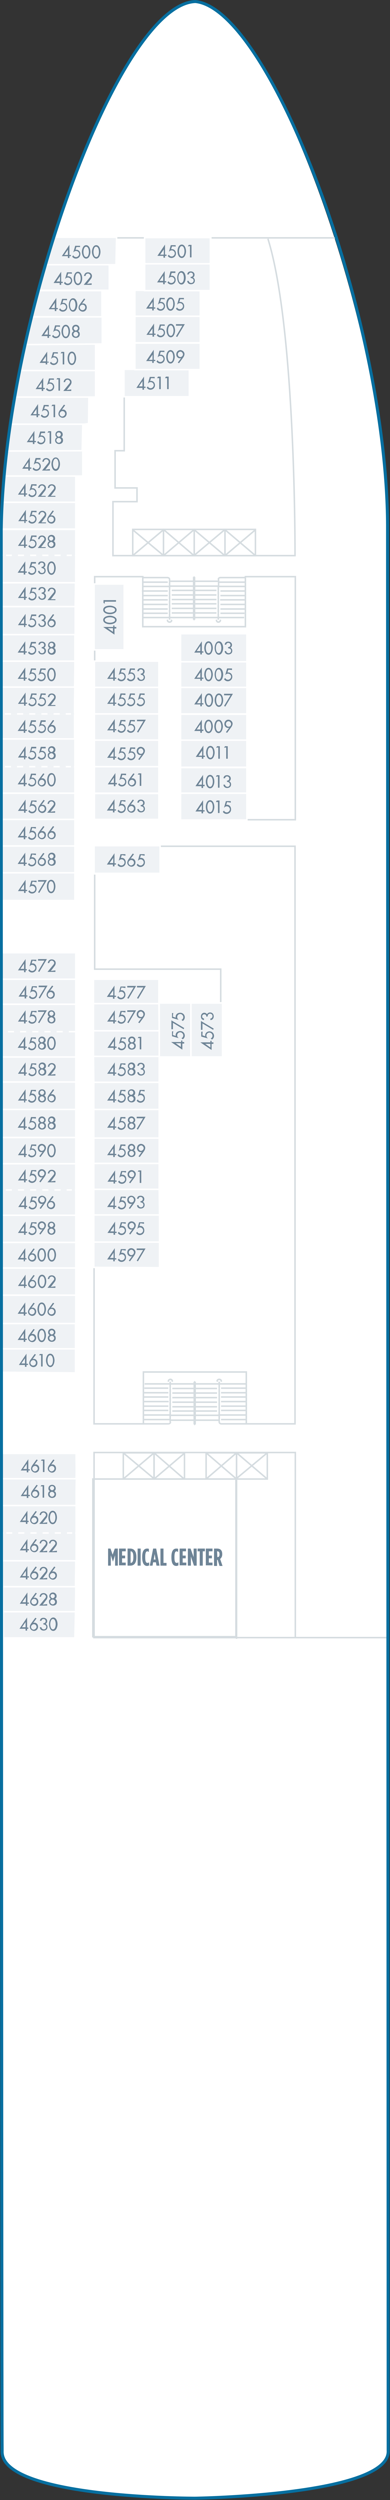 <?xml version="1.0" encoding="utf-8"?>
<!-- Generator: Adobe Illustrator 25.4.1, SVG Export Plug-In . SVG Version: 6.00 Build 0)  -->
<svg version="1.1" id="DAWN_DECK_04" xmlns="http://www.w3.org/2000/svg" xmlns:xlink="http://www.w3.org/1999/xlink" x="0px"
	 y="0px" width="128.1px" height="819.8px" viewBox="0 0 128.1 819.8" style="enable-background:new 0 0 128.1 819.8;"
	 xml:space="preserve">
<rect x="0" y="0" width="128.1" height="819.8" fill="#333333" stroke="none"/>
<style type="text/css">
	.st0{fill:#FFFFFF;}
	.st1{fill:none;stroke:#D5DCE0;stroke-width:0.5;}
	.st2{fill:#6E8496;}
	.st3{fill:#EFF2F5;stroke:#FFFFFF;stroke-width:0.5;stroke-miterlimit:10;}
	.st4{fill:none;stroke:#EFF2F5;stroke-width:0.5;stroke-miterlimit:10;stroke-dasharray:2,2;}
	.st5{fill:none;}
	.st6{fill:none;stroke:#076FA0;stroke-miterlimit:10;}
</style>
<g id="DAWN_DECK_04_BOTTOM">
	<path class="st0" d="M127.4,804.3c-1.9,13.5-63.4,15-63.4,15s-56.3,0.9-63.2-14.2c-0.2-15.5-0.2-631.3-0.2-631.3
		C3,96.5,40.9,0,64,0.5c23.5,0.2,61.8,104.5,63,167.4L127.4,804.3z"/>
	<rect x="30.5" y="485" class="st1" width="47" height="51.7"/>
	<line class="st1" x1="40.7" y1="484.8" x2="50.5" y2="476.5"/>
	<line class="st1" x1="50.5" y1="484.8" x2="40.7" y2="476.6"/>
	<line class="st1" x1="50.6" y1="485" x2="60.5" y2="476.6"/>
	<line class="st1" x1="60.5" y1="485" x2="50.7" y2="476.5"/>
	<line class="st1" x1="67.7" y1="485" x2="77.7" y2="476.4"/>
	<line class="st1" x1="77.7" y1="485" x2="67.7" y2="476.4"/>
	<line class="st1" x1="77.7" y1="484.8" x2="87.8" y2="476.4"/>
	<line class="st1" x1="87.8" y1="485" x2="77.7" y2="476.4"/>
	<line class="st1" x1="74" y1="182.1" x2="83.7" y2="173.9"/>
	<line class="st1" x1="83.8" y1="182.1" x2="74" y2="173.8"/>
	<line class="st1" x1="63.8" y1="182.1" x2="73.8" y2="173.7"/>
	<line class="st1" x1="73.6" y1="182" x2="63.9" y2="173.8"/>
	<line class="st1" x1="53.8" y1="182.1" x2="63.6" y2="173.8"/>
	<line class="st1" x1="63.5" y1="182" x2="53.9" y2="173.8"/>
	<line class="st1" x1="43.7" y1="182.1" x2="53.6" y2="173.8"/>
	<line class="st1" x1="53.4" y1="181.9" x2="43.8" y2="173.9"/>
	<path class="st1" d="M88,78.3c9.2,29.3,8.9,103.9,8.9,103.9H37.1v-17.7H45V160h-7.2v-12.2h3v-18"/>
	<polyline class="st1" points="31.1,286.8 31.1,317.8 72.5,317.8 72.5,328.6 	"/>
	<line class="st1" x1="69.5" y1="78" x2="110.2" y2="78"/>
	<polyline class="st1" points="97,537.1 97,476.3 30.9,476.3 30.9,537 	"/>
	<line class="st1" x1="30.6" y1="537" x2="127.6" y2="537"/>
	<line class="st1" x1="38.1" y1="78" x2="47.7" y2="78"/>
	<rect x="40.5" y="476.4" class="st1" width="10.1" height="8.6"/>
	<polygon class="st1" points="50.6,485 50.6,476.4 60.6,476.4 60.6,485 	"/>
	<polygon class="st1" points="67.7,485 67.7,476.4 77.7,476.4 77.7,485 	"/>
	<polygon class="st1" points="77.7,485 77.7,476.4 87.8,476.4 87.8,485 	"/>
	<polygon class="st1" points="63.8,182.2 63.8,173.6 73.9,173.6 73.9,182.2 	"/>
	<polygon class="st1" points="53.7,182.2 53.7,173.6 63.8,173.6 63.8,182.2 	"/>
	<polygon class="st1" points="73.9,182.2 73.9,173.6 83.9,173.6 83.9,182.2 	"/>
	<polygon class="st1" points="43.6,182.2 43.6,173.6 53.7,173.6 53.7,182.2 	"/>
	<path class="st1" d="M55.3,466.9c0.4,0,0.7-0.3,0.7-0.6"/>
	<line class="st1" x1="47.1" y1="466.9" x2="55.3" y2="466.9"/>
	<line class="st1" x1="55.9" y1="466.3" x2="55.9" y2="464.1"/>
	<line class="st1" x1="55.9" y1="464.1" x2="72" y2="464.1"/>
	<path class="st1" d="M72,466.3c0,0.3,0.3,0.6,0.7,0.6"/>
	<line class="st1" x1="72" y1="464.1" x2="72" y2="466.3"/>
	<line class="st1" x1="72.6" y1="466.9" x2="80.9" y2="466.9"/>
	<line class="st1" x1="63.8" y1="453.1" x2="63.8" y2="467.1"/>
	<line class="st1" x1="64.1" y1="453.1" x2="64.1" y2="467.1"/>
	<line class="st1" x1="47.5" y1="453.8" x2="63.8" y2="453.8"/>
	<line class="st1" x1="63.8" y1="467.1" x2="64.1" y2="467.1"/>
	<line class="st1" x1="63.8" y1="453.1" x2="64.1" y2="453.1"/>
	<line class="st1" x1="64.1" y1="453.8" x2="81" y2="453.8"/>
	<line class="st1" x1="64.1" y1="455.3" x2="71.3" y2="455.3"/>
	<line class="st1" x1="64.1" y1="456.8" x2="71.3" y2="456.8"/>
	<line class="st1" x1="64.1" y1="458.3" x2="71.3" y2="458.3"/>
	<line class="st1" x1="64.1" y1="459.8" x2="71.3" y2="459.8"/>
	<line class="st1" x1="64.1" y1="461.3" x2="71.3" y2="461.3"/>
	<line class="st1" x1="64.1" y1="462.7" x2="71.3" y2="462.7"/>
	<line class="st1" x1="64.1" y1="465.7" x2="71.9" y2="465.7"/>
	<line class="st1" x1="56.6" y1="455.3" x2="63.8" y2="455.3"/>
	<line class="st1" x1="56.6" y1="456.8" x2="63.8" y2="456.8"/>
	<line class="st1" x1="56.6" y1="458.3" x2="63.8" y2="458.3"/>
	<line class="st1" x1="56.6" y1="459.8" x2="63.8" y2="459.8"/>
	<line class="st1" x1="56.6" y1="461.3" x2="63.8" y2="461.3"/>
	<line class="st1" x1="56.6" y1="462.7" x2="63.8" y2="462.7"/>
	<line class="st1" x1="55.9" y1="465.7" x2="63.8" y2="465.7"/>
	<line class="st1" x1="81" y1="465.5" x2="72.6" y2="465.5"/>
	<line class="st1" x1="80.9" y1="464" x2="71.7" y2="464"/>
	<line class="st1" x1="81.1" y1="462.5" x2="72.6" y2="462.5"/>
	<line class="st1" x1="80.9" y1="461.1" x2="72.6" y2="461.1"/>
	<line class="st1" x1="55.9" y1="465.5" x2="47.2" y2="465.5"/>
	<line class="st1" x1="56" y1="464" x2="47.2" y2="464"/>
	<line class="st1" x1="55.3" y1="462.5" x2="47.1" y2="462.5"/>
	<line class="st1" x1="55.3" y1="461.1" x2="47.2" y2="461.1"/>
	<path class="st1" d="M72.7,452.9c0-0.3-0.3-0.6-0.7-0.6c-0.4,0-0.7,0.3-0.7,0.6l0,0"/>
	<line class="st1" x1="71.4" y1="452.9" x2="71.4" y2="453.1"/>
	<line class="st1" x1="72.7" y1="452.9" x2="72.7" y2="453.1"/>
	<path class="st1" d="M56.6,452.9c0-0.3-0.3-0.6-0.6-0.6c-0.4,0-0.7,0.3-0.7,0.6l0,0"/>
	<line class="st1" x1="55.3" y1="452.9" x2="55.3" y2="453.1"/>
	<line class="st1" x1="56.6" y1="452.9" x2="56.6" y2="453.1"/>
	<line class="st1" x1="72" y1="453.1" x2="72" y2="464"/>
	<line class="st1" x1="80.9" y1="458.1" x2="72.6" y2="458.1"/>
	<line class="st1" x1="80.9" y1="456.7" x2="72.6" y2="456.7"/>
	<line class="st1" x1="80.8" y1="455.2" x2="72.6" y2="455.2"/>
	<line class="st1" x1="80.9" y1="459.6" x2="72.6" y2="459.6"/>
	<line class="st1" x1="55.9" y1="453.1" x2="55.9" y2="464.2"/>
	<line class="st1" x1="55.3" y1="458.1" x2="47.2" y2="458.1"/>
	<line class="st1" x1="55.3" y1="456.7" x2="47.3" y2="456.7"/>
	<line class="st1" x1="55.3" y1="455.2" x2="47.4" y2="455.2"/>
	<line class="st1" x1="55.4" y1="459.6" x2="47.1" y2="459.6"/>
	<polyline class="st1" points="30.9,415.7 30.9,466.9 47.1,466.9 47.1,449.9 80.9,449.9 80.9,466.9 96.9,466.9 96.9,277.5 
		52.5,277.5 	"/>
	<path class="st1" d="M72.4,189.4c-0.4,0-0.7,0.3-0.7,0.6"/>
	<line class="st1" x1="80.6" y1="189.4" x2="72.4" y2="189.4"/>
	<line class="st1" x1="71.8" y1="190" x2="71.8" y2="192.2"/>
	<line class="st1" x1="71.8" y1="192.2" x2="55.7" y2="192.2"/>
	<path class="st1" d="M55.7,190c0-0.3-0.3-0.6-0.7-0.6"/>
	<line class="st1" x1="55.7" y1="192.2" x2="55.7" y2="190"/>
	<line class="st1" x1="55.1" y1="189.4" x2="46.8" y2="189.4"/>
	<line class="st1" x1="63.9" y1="203.2" x2="63.9" y2="189.2"/>
	<line class="st1" x1="63.6" y1="203.2" x2="63.6" y2="189.2"/>
	<line class="st1" x1="80.2" y1="202.5" x2="63.9" y2="202.5"/>
	<line class="st1" x1="63.9" y1="189.2" x2="63.6" y2="189.2"/>
	<line class="st1" x1="63.9" y1="203.2" x2="63.6" y2="203.2"/>
	<line class="st1" x1="63.6" y1="202.5" x2="46.7" y2="202.5"/>
	<line class="st1" x1="63.6" y1="201" x2="56.4" y2="201"/>
	<line class="st1" x1="63.6" y1="199.5" x2="56.4" y2="199.5"/>
	<line class="st1" x1="63.6" y1="198" x2="56.4" y2="198"/>
	<line class="st1" x1="63.6" y1="196.6" x2="56.4" y2="196.6"/>
	<line class="st1" x1="63.6" y1="195.1" x2="56.4" y2="195.1"/>
	<line class="st1" x1="63.6" y1="193.6" x2="56.4" y2="193.6"/>
	<line class="st1" x1="63.6" y1="190.6" x2="55.8" y2="190.6"/>
	<line class="st1" x1="71.1" y1="201" x2="63.9" y2="201"/>
	<line class="st1" x1="71.1" y1="199.5" x2="63.9" y2="199.5"/>
	<line class="st1" x1="71.1" y1="198" x2="63.9" y2="198"/>
	<line class="st1" x1="71.1" y1="196.6" x2="63.9" y2="196.6"/>
	<line class="st1" x1="71.1" y1="195.1" x2="63.9" y2="195.1"/>
	<line class="st1" x1="71.1" y1="193.6" x2="63.9" y2="193.6"/>
	<line class="st1" x1="71.8" y1="190.6" x2="63.9" y2="190.6"/>
	<line class="st1" x1="46.7" y1="190.9" x2="55.1" y2="190.9"/>
	<line class="st1" x1="46.8" y1="192.3" x2="56" y2="192.3"/>
	<line class="st1" x1="46.6" y1="193.8" x2="55.1" y2="193.8"/>
	<line class="st1" x1="46.8" y1="195.3" x2="55.1" y2="195.3"/>
	<line class="st1" x1="71.7" y1="190.9" x2="80.4" y2="190.9"/>
	<line class="st1" x1="71.7" y1="192.3" x2="80.5" y2="192.3"/>
	<line class="st1" x1="72.4" y1="193.8" x2="80.6" y2="193.8"/>
	<line class="st1" x1="72.4" y1="195.3" x2="80.5" y2="195.3"/>
	<path class="st1" d="M55,203.4c0,0.3,0.3,0.6,0.7,0.6c0.4,0,0.7-0.3,0.7-0.6l0,0"/>
	<line class="st1" x1="56.3" y1="203.4" x2="56.3" y2="203.2"/>
	<line class="st1" x1="55" y1="203.4" x2="55" y2="203.2"/>
	<path class="st1" d="M71.1,203.4c0,0.3,0.3,0.6,0.6,0.6c0.4,0,0.7-0.3,0.7-0.6l0,0"/>
	<line class="st1" x1="72.4" y1="203.4" x2="72.4" y2="203.2"/>
	<line class="st1" x1="71.1" y1="203.4" x2="71.1" y2="203.2"/>
	<line class="st1" x1="55.7" y1="203.2" x2="55.7" y2="192.4"/>
	<line class="st1" x1="46.8" y1="198.2" x2="55.1" y2="198.2"/>
	<line class="st1" x1="46.8" y1="199.7" x2="55.1" y2="199.7"/>
	<line class="st1" x1="46.9" y1="201.1" x2="55.1" y2="201.1"/>
	<line class="st1" x1="46.8" y1="196.7" x2="55.1" y2="196.7"/>
	<line class="st1" x1="71.7" y1="203.2" x2="71.7" y2="192.2"/>
	<line class="st1" x1="72.4" y1="198.2" x2="80.4" y2="198.2"/>
	<line class="st1" x1="72.4" y1="199.7" x2="80.4" y2="199.7"/>
	<line class="st1" x1="72.4" y1="201.1" x2="80.3" y2="201.1"/>
	<line class="st1" x1="72.3" y1="196.7" x2="80.6" y2="196.7"/>
	<polyline class="st1" points="31.1,216.8 31.1,189.1 46.9,189.1 46.9,205.5 80.6,205.5 80.6,189.1 97,189.1 97,268.8 80.3,268.8 	
		"/>
	<line class="st1" x1="77.7" y1="485" x2="77.7" y2="537.4"/>
	<line class="st1" x1="67.7" y1="485" x2="30.9" y2="485"/>
	<path class="st2" d="M35.3,507.8h1l0.7,2l0.7-2h1v5.6h-0.9V510l-0.7,2.1h0l-0.7-2.1v3.4h-0.9V507.8z M39.2,507.8h2.1v0.9h-1.2v1.4
		h1v0.9h-1v1.4h1.2v0.9h-2.2V507.8z M41.9,507.8h0.9c1.2,0,2,0.9,2,2.7v0.2c0,1.8-0.7,2.7-2,2.7h-0.9V507.8z M42.9,512.5
		c0.5,0,0.9-0.4,0.9-1.8v-0.2c0-1.4-0.4-1.8-0.9-1.8h0L42.9,512.5L42.9,512.5z M45.2,507.8h1v5.6h-1V507.8z M46.7,510.7v-0.2
		c0-2,0.7-2.7,1.6-2.7c0.3,0,0.4,0,0.6,0.1v1c-0.2-0.1-0.4-0.2-0.5-0.2c-0.4,0-0.7,0.4-0.7,1.8v0.2c0,1.5,0.3,1.8,0.8,1.8
		c0.2,0,0.3-0.1,0.5-0.2v1c-0.2,0.1-0.4,0.2-0.7,0.2C47.4,513.5,46.7,512.7,46.7,510.7z M50.3,507.8h1l1.1,5.6h-1l-0.2-1.1h-0.9
		l-0.2,1.1h-0.9L50.3,507.8z M51.1,511.4l-0.3-1.8l-0.3,1.8H51.1z M52.7,507.8h1v4.7h1v0.9h-2V507.8z M56.3,510.7v-0.2
		c0-2,0.7-2.7,1.6-2.7c0.3,0,0.4,0,0.6,0.1v1c-0.2-0.1-0.4-0.2-0.5-0.2c-0.4,0-0.7,0.4-0.7,1.8v0.2c0,1.5,0.3,1.8,0.8,1.8
		c0.2,0,0.3-0.1,0.5-0.2v1c-0.2,0.1-0.4,0.2-0.7,0.2C56.9,513.5,56.3,512.7,56.3,510.7z M59,507.8h2.1v0.9H60v1.4h1v0.9h-1v1.4h1.2
		v0.9H59V507.8z M61.7,507.8h0.9l1,2.8v-2.8h1v5.6h-0.9l-1-3v3h-1V507.8z M65.6,508.7h-0.7v-0.9h2.4v0.9h-0.7v4.7h-1
		C65.6,513.4,65.6,508.7,65.6,508.7z M67.7,507.8h2.1v0.9h-1.2v1.4h1v0.9h-1v1.4h1.2v0.9h-2.2V507.8z M70.3,507.8h1
		c1,0,1.7,0.5,1.7,1.8v0.1c0,0.7-0.3,1.2-0.7,1.5l0.8,2.3h-1l-0.6-2h-0.2v2h-1L70.3,507.8L70.3,507.8L70.3,507.8z M71.4,510.6
		c0.4,0,0.7-0.2,0.7-0.9v-0.1c0-0.7-0.3-0.9-0.8-0.9h0L71.4,510.6L71.4,510.6z"/>
</g>
<g id="DAWN_DECK_04_ROOMS">
	<g id="gDeck04InsideIF">
		<g id="hDeck04InsideIF">
			<g id="g4511">
				<g id="h4511">
					<rect id="b4511" x="40.7" y="121.1" class="st3" width="21.5" height="9"/>
					<path id="t4511" class="st2" d="M47.8,126.7v0.5h-0.5v0.6h-0.5v-0.6h-2l2.5-3.7v3.3H47.8z M46.8,125L46.8,125l-1.2,1.7h1.2V125
						z M49.6,124l-0.3,0.9l0.3,0c0.8,0,1.3,0.7,1.3,1.4c0,0.9-0.7,1.5-1.5,1.5c-0.5,0-1-0.3-1.2-0.7l0.4-0.4
						c0.1,0.4,0.5,0.6,0.9,0.6c0.5,0,1-0.5,1-1c0-0.5-0.4-1-1-1c-0.3,0-0.6,0.1-0.8,0.4h-0.1l0.6-2.1h1.6v0.5
						C50.9,124,49.6,124,49.6,124z M51.6,124l0.3-0.5h0.9v4.1h-0.5V124H51.6z M54.2,124l0.3-0.5h0.9v4.1h-0.5V124H54.2z"/>
				</g>
			</g>
			<g id="g4509">
				<g id="h4509">
					<rect id="b4509" x="44.3" y="112.5" class="st3" width="21.5" height="8.7"/>
					<path id="t4509" class="st2" d="M51,118v0.4h-0.5v0.6h-0.5v-0.6h-2l2.5-3.7v3.3H51z M50.1,116.3L50.1,116.3l-1.2,1.7h1.2
						L50.1,116.3L50.1,116.3z M52.8,115.4l-0.3,0.9l0.3,0c0.8,0,1.3,0.7,1.3,1.4c0,0.9-0.7,1.5-1.5,1.5c-0.5,0-1-0.3-1.2-0.7
						l0.4-0.4c0.1,0.4,0.5,0.6,0.9,0.6c0.5,0,1-0.5,1-1c0-0.5-0.4-1-1-1c-0.3,0-0.6,0.1-0.8,0.4h-0.1l0.6-2.1h1.6v0.5
						C54.1,115.4,52.8,115.4,52.8,115.4z M54.6,117c0-0.9,0.4-2.2,1.4-2.2s1.4,1.3,1.4,2.2c0,0.8-0.4,2.2-1.4,2.2
						S54.6,117.9,54.6,117z M55.1,117c0,0.6,0.2,1.7,0.9,1.7s0.9-1.1,0.9-1.7s-0.2-1.7-0.9-1.7S55.1,116.4,55.1,117z M58.4,118.9
						l1.1-1.5l0,0c-0.1,0.1-0.3,0.1-0.4,0.1c-0.7,0-1.2-0.6-1.2-1.3c0-0.8,0.6-1.4,1.3-1.4c0.7,0,1.4,0.6,1.4,1.3
						c0,0.4-0.2,0.8-0.4,1.1l-1.4,1.9L58.4,118.9z M60.1,116.2c0-0.4-0.4-0.9-0.8-0.9c-0.5,0-0.9,0.4-0.9,0.9c0,0.5,0.4,0.9,0.9,0.9
						C59.8,117,60.1,116.6,60.1,116.2z"/>
				</g>
			</g>
			<g id="g4507">
				<g id="h4507">
					<rect id="b4507" x="44.3" y="103.7" class="st3" width="21.5" height="8.7"/>
					<path id="t4507" class="st2" d="M51.1,109.4v0.4h-0.5v0.6h-0.5v-0.6h-2l2.5-3.7v3.3H51.1z M50.1,107.7L50.1,107.7l-1.2,1.7h1.2
						V107.7z M52.9,106.8l-0.3,0.9l0.3,0c0.8,0,1.3,0.7,1.3,1.4c0,0.9-0.7,1.5-1.5,1.5c-0.5,0-1-0.3-1.2-0.7l0.4-0.4
						c0.1,0.4,0.5,0.6,0.9,0.6c0.5,0,1-0.5,1-1c0-0.5-0.4-1-1-1c-0.3,0-0.6,0.1-0.8,0.4h-0.1l0.6-2.1h1.6v0.5
						C54.2,106.8,52.9,106.8,52.9,106.8z M54.7,108.4c0-0.9,0.4-2.2,1.4-2.2s1.4,1.3,1.4,2.2c0,0.8-0.4,2.2-1.4,2.2
						S54.7,109.2,54.7,108.4z M55.2,108.4c0,0.6,0.2,1.7,0.9,1.7s0.9-1.1,0.9-1.7s-0.2-1.7-0.9-1.7S55.2,107.8,55.2,108.4z
						 M57.8,106.8v-0.5h2.9l-2.5,4.2l-0.4-0.2l2.1-3.5C59.9,106.8,57.8,106.8,57.8,106.8z"/>
				</g>
			</g>
			<g id="g4505">
				<g id="h4505">
					<rect id="b4505" x="44.3" y="95.2" class="st3" width="21.5" height="8.5"/>
					<path id="t4505" class="st2" d="M51,100.7v0.5h-0.5v0.6h-0.5v-0.6h-2l2.5-3.7v3.3H51z M50.1,99L50.1,99l-1.2,1.7h1.2V99z
						 M52.9,98.1L52.6,99l0.3,0c0.8,0,1.3,0.7,1.3,1.4c0,0.9-0.7,1.5-1.5,1.5c-0.5,0-1-0.3-1.2-0.7l0.4-0.4c0.1,0.4,0.5,0.6,0.9,0.6
						c0.5,0,1-0.5,1-1c0-0.5-0.4-1-1-1c-0.3,0-0.6,0.1-0.8,0.4h-0.1l0.6-2.1h1.6v0.5C54.1,98.1,52.9,98.1,52.9,98.1z M54.6,99.7
						c0-0.9,0.4-2.2,1.4-2.2s1.4,1.3,1.4,2.2c0,0.8-0.4,2.2-1.4,2.2S54.6,100.6,54.6,99.7z M55.1,99.7c0,0.6,0.2,1.7,0.9,1.7
						s0.9-1.1,0.9-1.7S56.8,98,56.1,98S55.1,99.1,55.1,99.7z M59.2,98.1L58.9,99l0.3,0c0.8,0,1.3,0.7,1.3,1.4c0,0.9-0.7,1.5-1.5,1.5
						c-0.5,0-1-0.3-1.2-0.7l0.4-0.4c0.1,0.4,0.5,0.6,0.9,0.6c0.5,0,1-0.5,1-1c0-0.5-0.4-1-1-1c-0.3,0-0.6,0.1-0.8,0.4h-0.1l0.6-2.1
						h1.6v0.5C60.5,98.1,59.2,98.1,59.2,98.1z"/>
				</g>
			</g>
			<g id="g4001">
				<g id="h4001">
					<polygon id="b4001" class="st3" points="40.8,191.5 40.8,191.5 30.9,191.5 30.9,213.1 40.8,213.1 40.8,196.9 					"/>
					<path id="t4001" class="st2" d="M37.1,205.1h0.5v0.5h0.6v0.5h-0.6v2l-3.7-2.5h3.3V205.1z M35.4,206L35.4,206l1.7,1.2V206
						L35.4,206L35.4,206z M36.1,204.7c-0.9,0-2.2-0.4-2.2-1.4s1.3-1.4,2.2-1.4c0.8,0,2.2,0.4,2.2,1.4S37,204.7,36.1,204.7z
						 M36.1,204.2c0.6,0,1.7-0.2,1.7-0.9s-1.1-0.9-1.7-0.9s-1.7,0.2-1.7,0.9S35.5,204.2,36.1,204.2z M36.1,201.4
						c-0.9,0-2.2-0.4-2.2-1.4c0-1.1,1.3-1.4,2.2-1.4c0.8,0,2.2,0.4,2.2,1.4S37,201.4,36.1,201.4z M36.1,200.9c0.6,0,1.7-0.2,1.7-0.9
						c0-0.7-1.1-0.9-1.7-0.9s-1.7,0.2-1.7,0.9S35.5,200.9,36.1,200.9z M34.5,198l-0.5-0.3v-0.9h4.1v0.5h-3.7V198z"/>
				</g>
			</g>
			<g id="g4557">
				<g id="h4557">
					<rect id="b4557" x="31" y="234.1" class="st3" width="21.2" height="8.6"/>
					<path id="t4557" class="st2" d="M38.2,239.1v0.4h-0.5v0.6h-0.5v-0.6h-2l2.5-3.7v3.3H38.2z M37.2,237.4L37.2,237.4l-1.2,1.7h1.2
						C37.2,239.1,37.2,237.4,37.2,237.4z M40,236.5l-0.3,0.9l0.3,0c0.8,0,1.3,0.7,1.3,1.4c0,0.9-0.7,1.5-1.5,1.5
						c-0.5,0-1-0.3-1.2-0.7l0.4-0.4c0.1,0.4,0.5,0.6,0.9,0.6c0.5,0,1-0.5,1-1c0-0.5-0.4-1-1-1c-0.3,0-0.6,0.1-0.8,0.4H39l0.6-2.1
						h1.6v0.5L40,236.5L40,236.5z M43.1,236.5l-0.3,0.9l0.3,0c0.8,0,1.3,0.7,1.3,1.4c0,0.9-0.7,1.5-1.5,1.5c-0.5,0-1-0.3-1.2-0.7
						l0.4-0.4c0.1,0.4,0.5,0.6,0.9,0.6c0.5,0,1-0.5,1-1c0-0.5-0.4-1-1-1c-0.3,0-0.6,0.1-0.8,0.4h-0.1l0.6-2.1h1.6v0.5L43.1,236.5
						L43.1,236.5z M45,236.5V236h2.9l-2.5,4.2l-0.4-0.2l2.1-3.5L45,236.5L45,236.5z"/>
				</g>
			</g>
			<g id="g4555">
				<g id="h4555">
					<rect id="b4555" x="31" y="225.4" class="st3" width="21.2" height="8.7"/>
					<path id="t4555" class="st2" d="M38.2,230.4v0.4h-0.5v0.6h-0.5v-0.6h-2l2.5-3.7v3.3H38.2z M37.2,228.7L37.2,228.7l-1.2,1.7h1.2
						V228.7z M40,227.8l-0.3,0.9l0.3,0c0.8,0,1.3,0.7,1.3,1.4c0,0.9-0.7,1.5-1.5,1.5c-0.5,0-1-0.3-1.2-0.7l0.4-0.4
						c0.1,0.4,0.5,0.6,0.9,0.6c0.5,0,1-0.5,1-1c0-0.5-0.4-1-1-1c-0.3,0-0.6,0.1-0.8,0.4H39l0.6-2.1h1.6v0.5L40,227.8L40,227.8z
						 M43.1,227.8l-0.3,0.9l0.3,0c0.8,0,1.3,0.7,1.3,1.4c0,0.9-0.7,1.5-1.5,1.5c-0.5,0-1-0.3-1.2-0.7l0.4-0.4
						c0.1,0.4,0.5,0.6,0.9,0.6c0.5,0,1-0.5,1-1c0-0.5-0.4-1-1-1c-0.3,0-0.6,0.1-0.8,0.4h-0.1l0.6-2.1h1.6v0.5L43.1,227.8L43.1,227.8
						z M46.3,227.8l-0.3,0.9l0.3,0c0.8,0,1.3,0.7,1.3,1.4c0,0.9-0.7,1.5-1.5,1.5c-0.5,0-1-0.3-1.2-0.7l0.4-0.4
						c0.1,0.4,0.5,0.6,0.9,0.6c0.5,0,1-0.5,1-1c0-0.5-0.4-1-1-1c-0.3,0-0.6,0.1-0.8,0.4h-0.1l0.6-2.1h1.6v0.5L46.3,227.8L46.3,227.8
						z"/>
				</g>
			</g>
			<g id="g4553">
				<g id="h4553">
					<rect id="b4553" x="31" y="216.8" class="st3" width="21.2" height="8.6"/>
					<path id="t4553" class="st2" d="M38.2,222.2v0.4h-0.5v0.6h-0.5v-0.6h-2l2.5-3.7v3.3H38.2z M37.2,220.5L37.2,220.5l-1.2,1.7h1.2
						V220.5z M40,219.6l-0.3,0.9l0.3,0c0.8,0,1.3,0.7,1.3,1.4c0,0.9-0.7,1.5-1.5,1.5c-0.5,0-1-0.3-1.2-0.7l0.4-0.4
						c0.1,0.4,0.5,0.6,0.9,0.6c0.5,0,1-0.5,1-1c0-0.5-0.4-1-1-1c-0.3,0-0.6,0.1-0.8,0.4H39l0.6-2.1h1.6v0.5L40,219.6L40,219.6z
						 M43.1,219.6l-0.3,0.9l0.3,0c0.8,0,1.3,0.7,1.3,1.4c0,0.9-0.7,1.5-1.5,1.5c-0.5,0-1-0.3-1.2-0.7l0.4-0.4
						c0.1,0.4,0.5,0.6,0.9,0.6c0.5,0,1-0.5,1-1c0-0.5-0.4-1-1-1c-0.3,0-0.6,0.1-0.8,0.4h-0.1l0.6-2.1h1.6v0.5L43.1,219.6L43.1,219.6
						z M46.2,220.9c0.4,0,0.8-0.2,0.8-0.7c0-0.4-0.3-0.7-0.7-0.7c-0.4,0-0.6,0.2-0.7,0.6h-0.5c0.1-0.7,0.5-1,1.2-1
						c0.6,0,1.2,0.4,1.2,1.1c0,0.4-0.2,0.7-0.5,0.9c0.4,0.2,0.6,0.6,0.6,1c0,0.8-0.6,1.2-1.3,1.2c-0.6,0-1.2-0.4-1.2-1.1h0.5
						c0,0.4,0.4,0.7,0.8,0.7c0.5,0,0.8-0.4,0.8-0.8c0-0.5-0.4-0.8-0.9-0.8L46.2,220.9L46.2,220.9z"/>
				</g>
			</g>
			<g id="g4009">
				<g id="h4009">
					<rect id="b4009" x="59.3" y="234.2" class="st3" width="21.8" height="8.6"/>
					<path id="t4009" class="st2" d="M66.8,239.2v0.5h-0.5v0.6h-0.5v-0.6h-2l2.5-3.7v3.3L66.8,239.2L66.8,239.2z M65.8,237.5
						L65.8,237.5l-1.2,1.7h1.2L65.8,237.5L65.8,237.5z M67.1,238.2c0-0.9,0.4-2.2,1.4-2.2s1.4,1.3,1.4,2.2c0,0.8-0.4,2.2-1.4,2.2
						S67.1,239.1,67.1,238.2z M67.6,238.2c0,0.6,0.2,1.7,0.9,1.7s0.9-1.1,0.9-1.7s-0.2-1.7-0.9-1.7S67.6,237.7,67.6,238.2z
						 M70.4,238.2c0-0.9,0.4-2.2,1.4-2.2s1.4,1.3,1.4,2.2c0,0.8-0.4,2.2-1.4,2.2S70.4,239.1,70.4,238.2z M70.9,238.2
						c0,0.6,0.2,1.7,0.9,1.7c0.7,0,0.9-1.1,0.9-1.7s-0.2-1.7-0.9-1.7C71.1,236.5,70.9,237.7,70.9,238.2z M74.2,240.1l1.1-1.5l0,0
						c-0.1,0.1-0.3,0.1-0.4,0.1c-0.7,0-1.2-0.6-1.2-1.3c0-0.8,0.6-1.4,1.3-1.4c0.7,0,1.4,0.6,1.4,1.3c0,0.4-0.2,0.8-0.4,1.1
						l-1.4,1.9L74.2,240.1z M75.9,237.4c0-0.4-0.4-0.9-0.8-0.9c-0.5,0-0.9,0.4-0.9,0.9c0,0.5,0.4,0.9,0.9,0.9
						C75.6,238.3,75.9,237.9,75.9,237.4z"/>
				</g>
			</g>
			<g id="g4007">
				<g id="h4007">
					<rect id="b4007" x="59.3" y="225.4" class="st3" width="21.8" height="8.7"/>
					<path id="t4007" class="st2" d="M66.8,230.6v0.4h-0.5v0.6h-0.5v-0.6h-2l2.5-3.7v3.3H66.8z M65.9,228.9L65.9,228.9l-1.2,1.7h1.2
						L65.9,228.9L65.9,228.9z M67.2,229.6c0-0.9,0.4-2.2,1.4-2.2c1.1,0,1.4,1.3,1.4,2.2c0,0.8-0.4,2.2-1.4,2.2
						C67.6,231.8,67.2,230.4,67.2,229.6z M67.7,229.6c0,0.6,0.2,1.7,0.9,1.7s0.9-1.1,0.9-1.7s-0.2-1.7-0.9-1.7
						C67.9,227.9,67.7,229,67.7,229.6z M70.5,229.6c0-0.9,0.4-2.2,1.4-2.2s1.4,1.3,1.4,2.2c0,0.8-0.4,2.2-1.4,2.2
						S70.5,230.4,70.5,229.6z M71,229.6c0,0.6,0.2,1.7,0.9,1.7s0.9-1.1,0.9-1.7s-0.2-1.7-0.9-1.7S71,229,71,229.6z M73.6,228v-0.5
						h2.9l-2.5,4.2l-0.4-0.2l2.1-3.5L73.6,228L73.6,228z"/>
				</g>
			</g>
			<g id="g4005">
				<g id="h4005">
					<rect id="b4005" x="59.3" y="217" class="st3" width="21.8" height="8.4"/>
					<path id="t4005" class="st2" d="M66.8,222.2v0.4h-0.5v0.6h-0.5v-0.6h-2l2.5-3.7v3.3H66.8z M65.8,220.5L65.8,220.5l-1.2,1.7h1.2
						L65.8,220.5L65.8,220.5z M67.1,221.2c0-0.9,0.4-2.2,1.4-2.2s1.4,1.3,1.4,2.2c0,0.8-0.4,2.2-1.4,2.2S67.1,222,67.1,221.2z
						 M67.6,221.2c0,0.6,0.2,1.7,0.9,1.7s0.9-1.1,0.9-1.7s-0.2-1.7-0.9-1.7C67.8,219.5,67.6,220.6,67.6,221.2z M70.5,221.2
						c0-0.9,0.4-2.2,1.4-2.2s1.4,1.3,1.4,2.2c0,0.8-0.4,2.2-1.4,2.2S70.5,222,70.5,221.2z M70.9,221.2c0,0.6,0.2,1.7,0.9,1.7
						s0.9-1.1,0.9-1.7s-0.2-1.7-0.9-1.7S70.9,220.6,70.9,221.2z M75,219.6l-0.3,0.9l0.3,0c0.8,0,1.3,0.7,1.3,1.4
						c0,0.9-0.7,1.5-1.5,1.5c-0.5,0-1-0.3-1.2-0.7l0.4-0.4c0.1,0.4,0.5,0.6,0.9,0.6c0.5,0,1-0.5,1-1c0-0.5-0.4-1-1-1
						c-0.3,0-0.6,0.1-0.8,0.4H74l0.6-2.1h1.6v0.5L75,219.6L75,219.6z"/>
				</g>
			</g>
			<g id="g4003">
				<g id="h4003">
					<rect id="b4003" x="59.3" y="207.8" class="st3" width="21.8" height="9.2"/>
					<path id="t4003" class="st2" d="M66.8,213.5v0.5h-0.5v0.6h-0.5V214h-2l2.5-3.7v3.3H66.8z M65.8,211.8L65.8,211.8l-1.2,1.7h1.2
						V211.8z M67.1,212.5c0-0.9,0.4-2.2,1.4-2.2s1.4,1.3,1.4,2.2c0,0.8-0.4,2.2-1.4,2.2S67.1,213.4,67.1,212.5z M67.6,212.5
						c0,0.6,0.2,1.7,0.9,1.7c0.7,0,0.9-1.1,0.9-1.7s-0.2-1.7-0.9-1.7C67.8,210.8,67.6,212,67.6,212.5z M70.5,212.5
						c0-0.9,0.4-2.2,1.4-2.2s1.4,1.3,1.4,2.2c0,0.8-0.4,2.2-1.4,2.2S70.5,213.4,70.5,212.5z M70.9,212.5c0,0.6,0.2,1.7,0.9,1.7
						s0.9-1.1,0.9-1.7s-0.2-1.7-0.9-1.7S70.9,212,70.9,212.5z M74.9,212.2c0.4,0,0.8-0.2,0.8-0.7c0-0.4-0.3-0.7-0.7-0.7
						c-0.4,0-0.6,0.2-0.7,0.6h-0.5c0.1-0.7,0.5-1,1.2-1c0.6,0,1.2,0.4,1.2,1.1c0,0.4-0.2,0.7-0.5,0.9c0.4,0.2,0.6,0.6,0.6,1
						c0,0.8-0.6,1.2-1.3,1.2c-0.6,0-1.2-0.4-1.2-1.1h0.5c0,0.4,0.4,0.7,0.8,0.7c0.5,0,0.8-0.4,0.8-0.8c0-0.5-0.4-0.8-0.9-0.8
						C74.9,212.6,74.9,212.2,74.9,212.2z"/>
				</g>
			</g>
			<g id="g4573">
				<g id="h4573">
					<rect id="b4573" x="62.7" y="328.9" class="st3" width="10.4" height="17.7"/>
					<path id="t4573" class="st2" d="M69.1,341.3h0.4v0.5h0.6v0.5h-0.6v2l-3.7-2.5h3.3V341.3z M67.4,342.3L67.4,342.3l1.7,1.2v-1.2
						L67.4,342.3L67.4,342.3z M66.5,339.5l0.9,0.3l0-0.3c0-0.8,0.7-1.3,1.4-1.3c0.9,0,1.5,0.7,1.5,1.5c0,0.5-0.3,1-0.7,1.2l-0.4-0.4
						c0.4-0.1,0.6-0.5,0.6-0.9c0-0.5-0.5-1-1-1c-0.5,0-1,0.4-1,1c0,0.3,0.1,0.6,0.4,0.8v0.1l-2.1-0.6v-1.6h0.5
						C66.5,338.2,66.5,339.5,66.5,339.5z M66.5,337.7H66v-2.9l4.2,2.5l-0.2,0.4l-3.5-2.1C66.5,335.6,66.5,337.7,66.5,337.7z
						 M67.8,333.4c0-0.4-0.2-0.8-0.7-0.8c-0.4,0-0.7,0.3-0.7,0.7c0,0.4,0.2,0.6,0.6,0.7v0.5c-0.7-0.1-1-0.5-1-1.2
						c0-0.6,0.4-1.2,1.1-1.2c0.4,0,0.7,0.2,0.9,0.5c0.2-0.4,0.6-0.6,1-0.6c0.8,0,1.2,0.6,1.2,1.3c0,0.6-0.4,1.2-1.1,1.2v-0.5
						c0.4,0,0.7-0.4,0.7-0.8c0-0.5-0.4-0.8-0.8-0.8c-0.5,0-0.8,0.4-0.8,0.9L67.8,333.4L67.8,333.4z"/>
				</g>
			</g>
			<g id="g4575">
				<g id="h4575">
					<rect id="b4575" x="52.3" y="328.9" class="st3" width="10.4" height="17.7"/>
					<path id="t4575" class="st2" d="M59.4,341.2h0.5v0.5h0.6v0.5h-0.6v2l-3.7-2.5h3.3V341.2z M57.7,342.1L57.7,342.1l1.7,1.2v-1.2
						L57.7,342.1L57.7,342.1z M56.8,339.4l0.9,0.3l0-0.3c0-0.8,0.7-1.3,1.5-1.3c0.9,0,1.5,0.7,1.5,1.5c0,0.5-0.3,1-0.7,1.2l-0.4-0.4
						c0.4-0.1,0.6-0.5,0.6-0.9c0-0.5-0.5-1-1-1c-0.5,0-1,0.4-1,1c0,0.3,0.1,0.6,0.4,0.8v0.1l-2.1-0.6v-1.6h0.5
						C56.8,338.1,56.8,339.4,56.8,339.4z M56.8,337.5h-0.5v-2.9l4.2,2.5l-0.2,0.4l-3.5-2.1V337.5z M56.8,333.4l0.9,0.3l0-0.3
						c0-0.8,0.7-1.3,1.5-1.3c0.9,0,1.5,0.7,1.5,1.5c0,0.5-0.3,1-0.7,1.2l-0.4-0.4c0.4-0.1,0.6-0.5,0.6-0.9c0-0.5-0.5-1-1-1
						c-0.5,0-1,0.4-1,1c0,0.3,0.1,0.6,0.4,0.8v0.1l-2.1-0.6v-1.6h0.5C56.8,332.1,56.8,333.4,56.8,333.4z"/>
				</g>
			</g>
			<g id="g4597">
				<g id="h4597">
					<polygon id="b4597" class="st3" points="30.8,415.6 52.5,415.7 52.4,415.7 52.4,407.3 30.8,407.3 					"/>
					<path id="t4597" class="st2" d="M38.2,412.5v0.5h-0.5v0.6h-0.5V413h-2l2.5-3.7v3.3H38.2z M37.3,410.8L37.3,410.8l-1.2,1.7h1.2
						V410.8z M40.1,409.9l-0.3,0.9l0.3,0c0.8,0,1.3,0.7,1.3,1.5c0,0.9-0.7,1.5-1.5,1.5c-0.5,0-1-0.3-1.2-0.7l0.4-0.4
						c0.1,0.4,0.5,0.6,0.9,0.6c0.5,0,1-0.5,1-1c0-0.5-0.4-1-1-1c-0.3,0-0.6,0.1-0.8,0.4h-0.1l0.6-2.1h1.6v0.5L40.1,409.9L40.1,409.9
						z M42.3,413.4l1.1-1.5l0,0c-0.1,0.1-0.3,0.1-0.4,0.1c-0.7,0-1.2-0.6-1.2-1.3c0-0.8,0.6-1.4,1.3-1.4c0.7,0,1.4,0.6,1.4,1.3
						c0,0.4-0.2,0.8-0.4,1.1l-1.4,1.9L42.3,413.4z M44,410.7c0-0.4-0.4-0.9-0.8-0.9c-0.5,0-0.9,0.4-0.9,0.9c0,0.5,0.4,0.9,0.9,0.9
						C43.7,411.5,44,411.1,44,410.7z M44.9,409.9v-0.5h2.9l-2.5,4.2l-0.4-0.2l2.1-3.5L44.9,409.9C44.9,409.9,44.9,409.9,44.9,409.9z
						"/>
				</g>
			</g>
			<g id="g4595">
				<g id="h4595">
					<polygon id="b4595" class="st3" points="30.8,407.3 52.4,407.3 52.4,398.4 30.8,398.4 					"/>
					<path id="t4595" class="st2" d="M38.3,403.8v0.5h-0.5v0.6h-0.5v-0.6h-2l2.5-3.7v3.3H38.3z M37.4,402.1L37.4,402.1l-1.2,1.7h1.2
						C37.4,403.8,37.4,402.1,37.4,402.1z M40.1,401.1l-0.3,0.9l0.3,0c0.8,0,1.3,0.7,1.3,1.5c0,0.9-0.7,1.5-1.5,1.5
						c-0.5,0-1-0.3-1.2-0.7l0.4-0.4c0.1,0.4,0.5,0.6,0.9,0.6c0.5,0,1-0.5,1-1c0-0.5-0.4-1-1-1c-0.3,0-0.6,0.1-0.8,0.4h-0.1l0.6-2.1
						h1.6v0.5L40.1,401.1L40.1,401.1z M42.4,404.6l1.1-1.5l0,0c-0.1,0.1-0.3,0.1-0.4,0.1c-0.7,0-1.2-0.6-1.2-1.3
						c0-0.8,0.6-1.4,1.3-1.4c0.7,0,1.4,0.6,1.4,1.3c0,0.4-0.2,0.8-0.4,1.1l-1.4,1.9L42.4,404.6z M44.1,401.9c0-0.4-0.4-0.9-0.8-0.9
						c-0.5,0-0.9,0.4-0.9,0.9c0,0.5,0.4,0.9,0.9,0.9C43.7,402.8,44.1,402.4,44.1,401.9z M46.1,401.1l-0.3,0.9l0.3,0
						c0.8,0,1.3,0.7,1.3,1.5c0,0.9-0.7,1.5-1.5,1.5c-0.5,0-1-0.3-1.2-0.7l0.4-0.4c0.1,0.4,0.5,0.6,0.9,0.6c0.5,0,1-0.5,1-1
						c0-0.5-0.4-1-1-1c-0.3,0-0.6,0.1-0.8,0.4h-0.1l0.6-2.1h1.6v0.5L46.1,401.1L46.1,401.1z"/>
				</g>
			</g>
			<g id="g4593">
				<g id="h4593">
					<polygon id="b4593" class="st3" points="30.8,398.4 52.4,398.4 52.3,390 30.8,390 					"/>
					<path id="t4593" class="st2" d="M38.2,395.3v0.5h-0.5v0.6h-0.5v-0.6h-2l2.5-3.7v3.3H38.2z M37.3,393.6L37.3,393.6l-1.2,1.7h1.2
						V393.6z M40.1,392.7l-0.3,0.9l0.3,0c0.8,0,1.3,0.7,1.3,1.5c0,0.9-0.7,1.5-1.5,1.5c-0.5,0-1-0.3-1.2-0.7l0.4-0.4
						c0.1,0.4,0.5,0.6,0.9,0.6c0.5,0,1-0.5,1-1c0-0.5-0.4-1-1-1c-0.3,0-0.6,0.1-0.8,0.4h-0.1l0.6-2.1h1.6v0.5L40.1,392.7L40.1,392.7
						z M42.3,396.2l1.1-1.5l0,0c-0.1,0.1-0.3,0.1-0.4,0.1c-0.7,0-1.2-0.6-1.2-1.3c0-0.8,0.6-1.4,1.3-1.4c0.7,0,1.4,0.6,1.4,1.3
						c0,0.4-0.2,0.8-0.4,1.1l-1.4,1.9L42.3,396.2z M44,393.4c0-0.4-0.4-0.9-0.8-0.9c-0.5,0-0.9,0.4-0.9,0.9c0,0.5,0.4,0.9,0.9,0.9
						C43.7,394.3,44,393.9,44,393.4z M46.1,393.9c0.4,0,0.8-0.2,0.8-0.7c0-0.4-0.3-0.7-0.7-0.7c-0.4,0-0.6,0.2-0.7,0.6H45
						c0.1-0.7,0.5-1,1.2-1c0.6,0,1.2,0.4,1.2,1.1c0,0.4-0.2,0.7-0.5,0.9c0.4,0.2,0.6,0.6,0.6,1c0,0.8-0.6,1.2-1.3,1.2
						c-0.6,0-1.2-0.4-1.2-1.1h0.5c0,0.4,0.4,0.7,0.8,0.7c0.5,0,0.8-0.4,0.8-0.8c0-0.5-0.4-0.8-0.9-0.8L46.1,393.9L46.1,393.9z"/>
				</g>
			</g>
			<g id="g4591">
				<g id="h4591">
					<polygon id="b4591" class="st3" points="30.8,390 52.3,390 52.3,381.5 30.8,381.5 					"/>
					<path id="t4591" class="st2" d="M38.3,387v0.5h-0.5v0.6h-0.5v-0.6h-2l2.5-3.7v3.3H38.3z M37.4,385.3L37.4,385.3l-1.2,1.7h1.2
						V385.3z M40.2,384.3l-0.3,0.9l0.3,0c0.8,0,1.3,0.7,1.3,1.5c0,0.9-0.7,1.5-1.5,1.5c-0.5,0-1-0.3-1.2-0.7l0.4-0.4
						c0.1,0.4,0.5,0.6,0.9,0.6c0.5,0,1-0.5,1-1c0-0.5-0.4-1-1-1c-0.3,0-0.6,0.1-0.8,0.4h-0.1l0.6-2.1h1.6v0.5L40.2,384.3L40.2,384.3
						z M42.4,387.8l1.1-1.5l0,0c-0.1,0.1-0.3,0.1-0.4,0.1c-0.7,0-1.2-0.6-1.2-1.3c0-0.8,0.6-1.4,1.3-1.4c0.7,0,1.4,0.6,1.4,1.3
						c0,0.4-0.2,0.8-0.4,1.1l-1.4,1.9L42.4,387.8z M44.1,385.1c0-0.4-0.4-0.9-0.8-0.9c-0.5,0-0.9,0.4-0.9,0.9c0,0.5,0.4,0.9,0.9,0.9
						C43.8,386,44.1,385.6,44.1,385.1z M45.2,384.3l0.3-0.5h0.9v4.1h-0.5v-3.7H45.2z"/>
				</g>
			</g>
			<g id="g4589">
				<g id="h4589">
					<polygon id="b4589" class="st3" points="30.8,381.5 52.3,381.5 52.3,373.2 30.8,373.2 					"/>
					<path id="t4589" class="st2" d="M38.2,378.3v0.5h-0.5v0.6h-0.5v-0.6h-2l2.5-3.7v3.3H38.2z M37.2,376.6L37.2,376.6l-1.2,1.7h1.2
						V376.6z M40,375.7l-0.3,0.9l0.3,0c0.8,0,1.3,0.7,1.3,1.4c0,0.9-0.7,1.5-1.5,1.5c-0.5,0-1-0.3-1.2-0.7l0.4-0.4
						c0.1,0.4,0.5,0.6,0.9,0.6c0.5,0,1-0.5,1-1c0-0.5-0.4-1-1-1c-0.3,0-0.6,0.1-0.8,0.4H39l0.6-2.1h1.6v0.5L40,375.7L40,375.7z
						 M42.5,377.2c-0.3-0.2-0.5-0.5-0.5-0.9c0-0.7,0.5-1.2,1.2-1.2c0.6,0,1.2,0.5,1.2,1.2c0,0.4-0.2,0.7-0.5,0.9
						c0.4,0.1,0.6,0.5,0.6,1c0,0.8-0.6,1.2-1.3,1.2s-1.3-0.5-1.3-1.2C41.9,377.8,42.1,377.4,42.5,377.2z M42.4,378.2
						c0,0.4,0.4,0.8,0.8,0.8c0.4,0,0.8-0.4,0.8-0.8c0-0.4-0.4-0.8-0.8-0.8C42.7,377.4,42.4,377.8,42.4,378.2z M42.5,376.3
						c0,0.3,0.3,0.7,0.7,0.7s0.7-0.4,0.7-0.7c0-0.4-0.3-0.7-0.7-0.7S42.5,375.9,42.5,376.3z M45.5,379.2l1.1-1.5l0,0
						c-0.1,0.1-0.3,0.1-0.4,0.1c-0.7,0-1.2-0.6-1.2-1.3c0-0.8,0.6-1.4,1.3-1.4c0.7,0,1.4,0.6,1.4,1.3c0,0.4-0.2,0.8-0.4,1.1
						l-1.4,1.9L45.5,379.2z M47.2,376.5c0-0.4-0.4-0.9-0.8-0.9c-0.5,0-0.9,0.4-0.9,0.9c0,0.5,0.4,0.9,0.9,0.9
						C46.8,377.3,47.2,376.9,47.2,376.5z"/>
				</g>
			</g>
			<g id="g4587">
				<g id="h4587">
					<polygon id="b4587" class="st3" points="30.8,373.2 52.3,373.2 52.3,363.8 30.8,363.8 					"/>
					<path id="t4587" class="st2" d="M38.2,369.3v0.5h-0.5v0.6h-0.5v-0.6h-2l2.5-3.7v3.3H38.2z M37.3,367.6L37.3,367.6l-1.2,1.7h1.2
						V367.6z M40,366.7l-0.3,0.9l0.3,0c0.8,0,1.3,0.7,1.3,1.4c0,0.9-0.7,1.5-1.5,1.5c-0.5,0-1-0.3-1.2-0.7l0.4-0.4
						c0.1,0.4,0.5,0.6,0.9,0.6c0.5,0,1-0.5,1-1c0-0.5-0.4-1-1-1c-0.3,0-0.6,0.1-0.8,0.4h-0.1l0.6-2.1h1.6v0.5L40,366.7L40,366.7z
						 M42.5,368.2c-0.3-0.2-0.5-0.5-0.5-0.9c0-0.7,0.5-1.2,1.2-1.2c0.6,0,1.2,0.5,1.2,1.2c0,0.4-0.2,0.7-0.5,0.9
						c0.4,0.1,0.6,0.5,0.6,1c0,0.8-0.6,1.2-1.3,1.2s-1.3-0.5-1.3-1.2C41.9,368.7,42.1,368.3,42.5,368.2z M42.4,369.2
						c0,0.4,0.4,0.8,0.8,0.8c0.4,0,0.8-0.4,0.8-0.8c0-0.4-0.4-0.8-0.8-0.8C42.8,368.4,42.4,368.7,42.4,369.2z M42.5,367.3
						c0,0.3,0.3,0.7,0.7,0.7s0.7-0.4,0.7-0.7c0-0.4-0.3-0.7-0.7-0.7S42.5,366.9,42.5,367.3z M44.9,366.7v-0.5h2.9l-2.5,4.2l-0.4-0.2
						l2.1-3.5H44.9z"/>
				</g>
			</g>
			<g id="g4585">
				<g id="h4585">
					<polygon id="b4585" class="st3" points="30.8,363.8 52.3,363.8 52.3,354.9 30.8,354.9 					"/>
					<path id="t4585" class="st2" d="M38.2,360.4v0.5h-0.5v0.6h-0.5v-0.6h-2l2.5-3.7v3.3H38.2z M37.2,358.7L37.2,358.7l-1.2,1.7h1.2
						L37.2,358.7L37.2,358.7z M40,357.7l-0.3,0.9l0.3,0c0.8,0,1.3,0.7,1.3,1.5c0,0.9-0.7,1.5-1.5,1.5c-0.5,0-1-0.3-1.2-0.7l0.4-0.4
						c0.1,0.4,0.5,0.6,0.9,0.6c0.5,0,1-0.5,1-1c0-0.5-0.4-1-1-1c-0.3,0-0.6,0.1-0.8,0.4H39l0.6-2.1h1.6v0.5L40,357.7L40,357.7z
						 M42.5,359.3c-0.3-0.2-0.5-0.5-0.5-0.9c0-0.7,0.5-1.2,1.2-1.2s1.2,0.5,1.2,1.2c0,0.4-0.2,0.7-0.5,0.9c0.4,0.1,0.6,0.5,0.6,1
						c0,0.8-0.6,1.2-1.3,1.2s-1.3-0.5-1.3-1.2C41.8,359.8,42.1,359.4,42.5,359.3z M42.3,360.3c0,0.4,0.4,0.8,0.8,0.8
						c0.4,0,0.8-0.4,0.8-0.8c0-0.4-0.4-0.8-0.8-0.8C42.7,359.5,42.3,359.8,42.3,360.3z M42.4,358.3c0,0.3,0.3,0.7,0.7,0.7
						s0.7-0.4,0.7-0.7c0-0.4-0.3-0.7-0.7-0.7S42.4,357.9,42.4,358.3z M46.3,357.7l-0.3,0.9l0.3,0c0.8,0,1.3,0.7,1.3,1.5
						c0,0.9-0.7,1.5-1.5,1.5c-0.5,0-1-0.3-1.2-0.7l0.4-0.4c0.1,0.4,0.5,0.6,0.9,0.6c0.5,0,1-0.5,1-1c0-0.5-0.4-1-1-1
						c-0.3,0-0.6,0.1-0.8,0.4h-0.1l0.6-2.1h1.6v0.5L46.3,357.7L46.3,357.7z"/>
				</g>
			</g>
			<g id="g4583">
				<g id="h4583">
					<polygon id="b4583" class="st3" points="30.7,346.4 30.8,354.9 52.3,354.9 52.3,346.4 					"/>
					<path id="t4583" class="st2" d="M38.2,351.6v0.5h-0.5v0.6h-0.5v-0.6h-2l2.5-3.7v3.3H38.2z M37.2,349.9L37.2,349.9l-1.2,1.7h1.2
						L37.2,349.9L37.2,349.9z M40,349l-0.3,0.9l0.3,0c0.8,0,1.3,0.7,1.3,1.5c0,0.9-0.7,1.5-1.5,1.5c-0.5,0-1-0.3-1.2-0.7l0.4-0.4
						c0.1,0.4,0.5,0.6,0.9,0.6c0.5,0,1-0.5,1-1c0-0.5-0.4-1-1-1c-0.3,0-0.6,0.1-0.8,0.4H39l0.6-2.1h1.6v0.5L40,349L40,349z
						 M42.5,350.5c-0.3-0.2-0.5-0.5-0.5-0.9c0-0.7,0.5-1.2,1.2-1.2s1.2,0.5,1.2,1.2c0,0.4-0.2,0.7-0.5,0.9c0.4,0.1,0.6,0.5,0.6,1
						c0,0.8-0.6,1.2-1.3,1.2s-1.3-0.5-1.3-1.2C41.9,351.1,42.1,350.7,42.5,350.5z M42.3,351.5c0,0.4,0.4,0.8,0.8,0.8
						s0.8-0.4,0.8-0.8c0-0.4-0.4-0.8-0.8-0.8C42.7,350.7,42.3,351.1,42.3,351.5z M42.4,349.6c0,0.3,0.3,0.7,0.7,0.7s0.7-0.4,0.7-0.7
						c0-0.4-0.3-0.7-0.7-0.7S42.4,349.2,42.4,349.6z M46.2,350.3c0.4,0,0.8-0.2,0.8-0.7c0-0.4-0.3-0.7-0.7-0.7
						c-0.4,0-0.6,0.2-0.7,0.6h-0.5c0.1-0.7,0.5-1,1.2-1c0.6,0,1.2,0.4,1.2,1.1c0,0.4-0.2,0.7-0.5,0.9c0.4,0.2,0.6,0.6,0.6,1
						c0,0.8-0.6,1.2-1.3,1.2c-0.6,0-1.2-0.4-1.2-1.1h0.5c0,0.4,0.4,0.7,0.8,0.7c0.5,0,0.8-0.4,0.8-0.8c0-0.5-0.4-0.8-0.9-0.8
						C46.2,350.7,46.2,350.3,46.2,350.3z"/>
				</g>
			</g>
			<g id="g4581">
				<g id="h4581">
					<polygon id="b4581" class="st3" points="52.3,338 30.7,338 30.7,346.4 52.3,346.4 					"/>
					<path id="t4581" class="st2" d="M38.3,343.1v0.5h-0.5v0.6h-0.5v-0.6h-2l2.5-3.7v3.3H38.3z M37.4,341.4L37.4,341.4l-1.2,1.7h1.2
						L37.4,341.4L37.4,341.4z M40.1,340.5l-0.3,0.9l0.3,0c0.8,0,1.3,0.7,1.3,1.5c0,0.9-0.7,1.5-1.5,1.5c-0.5,0-1-0.3-1.2-0.7
						l0.4-0.4c0.1,0.4,0.5,0.6,0.9,0.6c0.5,0,1-0.5,1-1c0-0.5-0.4-1-1-1c-0.3,0-0.6,0.1-0.8,0.4h-0.1l0.6-2.1h1.6v0.5L40.1,340.5
						L40.1,340.5z M42.6,342c-0.3-0.2-0.5-0.5-0.5-0.9c0-0.7,0.5-1.2,1.2-1.2s1.2,0.5,1.2,1.2c0,0.4-0.2,0.7-0.5,0.9
						c0.4,0.1,0.6,0.5,0.6,1c0,0.8-0.6,1.2-1.3,1.2S42,343.8,42,343C42,342.6,42.2,342.2,42.6,342z M42.5,343c0,0.4,0.4,0.8,0.8,0.8
						c0.4,0,0.8-0.4,0.8-0.8c0-0.4-0.4-0.8-0.8-0.8C42.9,342.2,42.5,342.6,42.5,343z M42.6,341.1c0,0.3,0.3,0.7,0.7,0.7
						s0.7-0.4,0.7-0.7c0-0.4-0.3-0.7-0.7-0.7S42.6,340.7,42.6,341.1z M45.2,340.5l0.3-0.5h0.9v4.1h-0.5v-3.7H45.2z"/>
				</g>
			</g>
			<g id="g4579">
				<g id="h4579">
					<polygon id="b4579" class="st3" points="52.2,329.1 30.7,329.1 30.7,338 52.3,338 					"/>
					<path id="t4579" class="st2" d="M38.2,334.5v0.5h-0.5v0.6h-0.5v-0.6h-2l2.5-3.7v3.3H38.2z M37.3,332.8L37.3,332.8l-1.2,1.7h1.2
						V332.8z M40,331.8l-0.3,0.9l0.3,0c0.8,0,1.3,0.7,1.3,1.5c0,0.9-0.7,1.5-1.5,1.5c-0.5,0-1-0.3-1.2-0.7l0.4-0.4
						c0.1,0.4,0.5,0.6,0.9,0.6c0.5,0,1-0.5,1-1c0-0.5-0.4-1-1-1c-0.3,0-0.6,0.1-0.8,0.4h-0.1l0.6-2.1h1.6v0.5L40,331.8L40,331.8z
						 M41.8,331.8v-0.5h2.9l-2.5,4.2l-0.4-0.2l2.1-3.5H41.8z M45.4,335.3l1.1-1.5l0,0c-0.1,0.1-0.3,0.1-0.4,0.1
						c-0.7,0-1.2-0.6-1.2-1.3c0-0.8,0.6-1.4,1.3-1.4c0.7,0,1.4,0.6,1.4,1.3c0,0.4-0.2,0.8-0.4,1.1l-1.4,1.9L45.4,335.3z M47.1,332.6
						c0-0.4-0.4-0.9-0.8-0.9c-0.5,0-0.9,0.4-0.9,0.9c0,0.5,0.4,0.9,0.9,0.9C46.8,333.5,47.1,333.1,47.1,332.6z"/>
				</g>
			</g>
			<g id="g4577">
				<g id="h4577">
					<polygon id="b4577" class="st3" points="52.2,321.1 30.7,321.1 30.7,329.1 52.2,329.1 					"/>
					<path id="t4577" class="st2" d="M38.1,326.4v0.5h-0.5v0.6h-0.5v-0.6h-2l2.5-3.7v3.3H38.1z M37.2,324.7L37.2,324.7l-1.2,1.7h1.2
						L37.2,324.7L37.2,324.7z M39.9,323.8l-0.3,0.9l0.3,0c0.8,0,1.3,0.7,1.3,1.5c0,0.9-0.7,1.5-1.5,1.5c-0.5,0-1-0.3-1.2-0.7
						l0.4-0.4c0.1,0.4,0.5,0.6,0.9,0.6c0.5,0,1-0.5,1-1c0-0.5-0.4-1-1-1c-0.3,0-0.6,0.1-0.8,0.4H39l0.6-2.1h1.6v0.5L39.9,323.8
						L39.9,323.8z M41.8,323.8v-0.5h2.9l-2.5,4.2l-0.4-0.2l2.1-3.5H41.8z M45,323.8v-0.5h2.9l-2.5,4.2l-0.4-0.2l2.1-3.5H45z"/>
				</g>
			</g>
			<g id="g4565">
				<g id="h4565">
					<polygon id="b4565" class="st3" points="52.6,286.4 52.6,286.4 52.6,277.3 30.9,277.3 30.9,286.4 					"/>
					<path id="t4565" class="st2" d="M38.1,283v0.5h-0.5v0.6h-0.5v-0.6h-2l2.5-3.7v3.3H38.1z M37.2,281.3L37.2,281.3L36,283h1.2
						V281.3z M40,280.4l-0.3,0.9l0.3,0c0.8,0,1.3,0.7,1.3,1.5c0,0.9-0.7,1.5-1.5,1.5c-0.5,0-1-0.3-1.2-0.7l0.4-0.4
						c0.1,0.4,0.5,0.6,0.9,0.6c0.5,0,1-0.5,1-1c0-0.5-0.4-1-1-1c-0.3,0-0.6,0.1-0.8,0.4H39l0.6-2.1h1.6v0.5L40,280.4L40,280.4z
						 M44,280.1l-1.1,1.5l0,0c0.1-0.1,0.3-0.1,0.4-0.1c0.7,0,1.2,0.6,1.2,1.3c0,0.8-0.6,1.4-1.3,1.4c-0.7,0-1.4-0.6-1.4-1.3
						c0-0.4,0.2-0.8,0.4-1.1l1.4-1.9L44,280.1z M44,282.9c0-0.5-0.4-0.9-0.9-0.9c-0.4,0-0.9,0.4-0.9,0.9c0,0.5,0.4,0.9,0.9,0.9
						C43.6,283.7,44,283.3,44,282.9z M46.3,280.4l-0.3,0.9l0.3,0c0.8,0,1.3,0.7,1.3,1.5c0,0.9-0.7,1.5-1.5,1.5c-0.5,0-1-0.3-1.2-0.7
						l0.4-0.4c0.1,0.4,0.5,0.6,0.9,0.6c0.5,0,1-0.5,1-1c0-0.5-0.4-1-1-1c-0.3,0-0.6,0.1-0.8,0.4h-0.1l0.6-2.1h1.6v0.5L46.3,280.4
						L46.3,280.4z"/>
				</g>
			</g>
			<g id="g4563">
				<g id="h4563">
					<rect id="b4563" x="31" y="260.2" class="st3" width="21.2" height="8.5"/>
					<path id="t4563" class="st2" d="M38.1,265.3v0.5h-0.5v0.6h-0.5v-0.6h-2l2.5-3.7v3.3H38.1z M37.2,263.6L37.2,263.6l-1.2,1.7h1.2
						L37.2,263.6L37.2,263.6z M40,262.7l-0.3,0.9l0.3,0c0.8,0,1.3,0.7,1.3,1.5c0,0.9-0.7,1.5-1.5,1.5c-0.5,0-1-0.3-1.2-0.7l0.4-0.4
						c0.1,0.4,0.5,0.6,0.9,0.6c0.5,0,1-0.5,1-1c0-0.5-0.4-1-1-1c-0.3,0-0.6,0.1-0.8,0.4H39l0.6-2.1h1.6v0.5L40,262.7L40,262.7z
						 M44,262.4l-1.1,1.5l0,0c0.1-0.1,0.3-0.1,0.4-0.1c0.7,0,1.2,0.6,1.2,1.3c0,0.8-0.6,1.4-1.3,1.4c-0.7,0-1.4-0.6-1.4-1.3
						c0-0.4,0.2-0.8,0.4-1.1l1.4-1.9L44,262.4z M44,265.2c0-0.5-0.4-0.9-0.9-0.9c-0.4,0-0.9,0.4-0.9,0.9c0,0.5,0.4,0.9,0.9,0.9
						C43.6,266,44,265.6,44,265.2z M46.2,264c0.4,0,0.8-0.2,0.8-0.7c0-0.4-0.3-0.7-0.7-0.7c-0.4,0-0.6,0.2-0.7,0.6h-0.5
						c0.1-0.7,0.5-1,1.2-1c0.6,0,1.2,0.4,1.2,1.1c0,0.4-0.2,0.7-0.5,0.9c0.4,0.2,0.6,0.6,0.6,1c0,0.8-0.6,1.2-1.3,1.2
						c-0.6,0-1.2-0.4-1.2-1.1h0.5c0,0.4,0.4,0.7,0.8,0.7c0.5,0,0.8-0.4,0.8-0.8c0-0.5-0.4-0.8-0.9-0.8C46.2,264.4,46.2,264,46.2,264
						z"/>
				</g>
			</g>
			<g id="g4561">
				<g id="h4561">
					<rect id="b4561" x="31" y="251.4" class="st3" width="21.2" height="8.7"/>
					<path id="t4561" class="st2" d="M38.4,256.7v0.5h-0.5v0.6h-0.5v-0.6h-2l2.5-3.7v3.3L38.4,256.7L38.4,256.7z M37.4,255L37.4,255
						l-1.2,1.7h1.2V255z M40.2,254.1l-0.3,0.9l0.3,0c0.8,0,1.3,0.7,1.3,1.4c0,0.9-0.7,1.5-1.5,1.5c-0.5,0-1-0.3-1.2-0.7l0.4-0.4
						c0.1,0.4,0.5,0.6,0.9,0.6c0.5,0,1-0.5,1-1c0-0.5-0.4-1-1-1c-0.3,0-0.6,0.1-0.8,0.4h-0.1l0.6-2.1h1.6v0.5L40.2,254.1L40.2,254.1
						z M44.2,253.8l-1.1,1.5l0,0c0.1-0.1,0.3-0.1,0.4-0.1c0.7,0,1.2,0.6,1.2,1.3c0,0.8-0.6,1.4-1.3,1.4c-0.7,0-1.4-0.6-1.4-1.3
						c0-0.4,0.2-0.8,0.4-1.1l1.4-1.9L44.2,253.8z M44.2,256.6c0-0.5-0.4-0.9-0.9-0.9c-0.4,0-0.9,0.4-0.9,0.9c0,0.5,0.4,0.9,0.9,0.9
						C43.8,257.4,44.2,257,44.2,256.6z M45.2,254.1l0.3-0.5h0.9v4.1h-0.5v-3.7H45.2z"/>
				</g>
			</g>
			<g id="g4559">
				<g id="h4559">
					<rect id="b4559" x="31" y="242.7" class="st3" width="21.2" height="8.7"/>
					<path id="t4559" class="st2" d="M38.2,248.1v0.4h-0.5v0.6h-0.5v-0.6h-2l2.5-3.7v3.3H38.2z M37.3,246.4L37.3,246.4l-1.2,1.7h1.2
						L37.3,246.4L37.3,246.4z M40,245.5l-0.3,0.9l0.3,0c0.8,0,1.3,0.7,1.3,1.4c0,0.9-0.7,1.5-1.5,1.5c-0.5,0-1-0.3-1.2-0.7l0.4-0.4
						c0.1,0.4,0.5,0.6,0.9,0.6c0.5,0,1-0.5,1-1c0-0.5-0.4-1-1-1c-0.3,0-0.6,0.1-0.8,0.4h-0.1l0.6-2.1h1.6v0.5L40,245.5L40,245.5z
						 M43.2,245.5l-0.3,0.9l0.3,0c0.8,0,1.3,0.7,1.3,1.4c0,0.9-0.7,1.5-1.5,1.5c-0.5,0-1-0.3-1.2-0.7l0.4-0.4
						c0.1,0.4,0.5,0.6,0.9,0.6c0.5,0,1-0.5,1-1c0-0.5-0.4-1-1-1c-0.3,0-0.6,0.1-0.8,0.4h-0.1l0.6-2.1h1.6v0.5L43.2,245.5L43.2,245.5
						z M45.4,249l1.1-1.5l0,0c-0.1,0.1-0.3,0.1-0.4,0.1c-0.7,0-1.2-0.6-1.2-1.3c0-0.8,0.6-1.4,1.3-1.4c0.7,0,1.4,0.6,1.4,1.3
						c0,0.4-0.2,0.8-0.4,1.1l-1.4,1.9L45.4,249z M47.1,246.3c0-0.4-0.4-0.9-0.8-0.9c-0.5,0-0.9,0.4-0.9,0.9c0,0.5,0.4,0.9,0.9,0.9
						C46.8,247.2,47.1,246.7,47.1,246.3z"/>
				</g>
			</g>
			<g id="g4015">
				<g id="h4015">
					<rect id="b4015" x="59.3" y="260.1" class="st3" width="21.8" height="8.8"/>
					<path id="t4015" class="st2" d="M67.2,265.6v0.5h-0.5v0.6h-0.5v-0.6h-2l2.5-3.7v3.3H67.2z M66.3,263.9L66.3,263.9l-1.2,1.7h1.2
						L66.3,263.9L66.3,263.9z M67.6,264.6c0-0.9,0.4-2.2,1.4-2.2s1.4,1.3,1.4,2.2c0,0.8-0.4,2.2-1.4,2.2S67.6,265.5,67.6,264.6z
						 M68.1,264.6c0,0.6,0.2,1.7,0.9,1.7s0.9-1.1,0.9-1.7s-0.2-1.7-0.9-1.7S68.1,264,68.1,264.6z M70.9,263l0.3-0.5h0.9v4.1h-0.5
						V263H70.9z M74.6,263l-0.3,0.9l0.3,0c0.8,0,1.3,0.7,1.3,1.5c0,0.9-0.7,1.5-1.5,1.5c-0.5,0-1-0.3-1.2-0.7l0.4-0.4
						c0.1,0.4,0.5,0.6,0.9,0.6c0.5,0,1-0.5,1-1c0-0.5-0.4-1-1-1c-0.3,0-0.6,0.1-0.8,0.4h-0.1l0.6-2.1h1.6v0.5L74.6,263L74.6,263z"/>
				</g>
			</g>
			<g id="g4013">
				<g id="h4013">
					<rect id="b4013" x="59.3" y="251.7" class="st3" width="21.8" height="8.4"/>
					<path id="t4013" class="st2" d="M67.2,257.3v0.5h-0.5v0.6h-0.5v-0.6h-2l2.5-3.7v3.3L67.2,257.3L67.2,257.3z M66.3,255.6
						L66.3,255.6l-1.2,1.7h1.2V255.6z M67.6,256.3c0-0.9,0.4-2.2,1.4-2.2s1.4,1.3,1.4,2.2c0,0.8-0.4,2.2-1.4,2.2
						S67.6,257.2,67.6,256.3z M68.1,256.3c0,0.6,0.2,1.7,0.9,1.7s0.9-1.1,0.9-1.7c0-0.6-0.2-1.7-0.9-1.7S68.1,255.7,68.1,256.3z
						 M70.9,254.7l0.3-0.5h0.9v4.1h-0.5v-3.7L70.9,254.7L70.9,254.7z M74.5,256c0.4,0,0.8-0.2,0.8-0.7c0-0.4-0.3-0.7-0.7-0.7
						c-0.4,0-0.6,0.2-0.7,0.6h-0.5c0.1-0.7,0.5-1,1.2-1c0.6,0,1.2,0.4,1.2,1.1c0,0.4-0.2,0.7-0.5,0.9c0.4,0.2,0.6,0.6,0.6,1
						c0,0.8-0.6,1.2-1.3,1.2c-0.6,0-1.2-0.4-1.2-1.1h0.5c0,0.4,0.4,0.7,0.8,0.7c0.5,0,0.8-0.4,0.8-0.8c0-0.5-0.4-0.8-0.9-0.8
						L74.5,256L74.5,256z"/>
				</g>
			</g>
			<g id="g4011">
				<g id="h4011">
					<rect id="b4011" x="59.3" y="242.7" class="st3" width="21.8" height="8.9"/>
					<path id="t4011" class="st2" d="M67.3,247.8v0.4h-0.5v0.6h-0.5v-0.6h-2l2.5-3.7v3.3H67.3z M66.4,246.1L66.4,246.1l-1.2,1.7h1.2
						L66.4,246.1L66.4,246.1z M67.7,246.8c0-0.9,0.4-2.2,1.4-2.2s1.4,1.3,1.4,2.2c0,0.8-0.4,2.2-1.4,2.2S67.7,247.7,67.7,246.8z
						 M68.2,246.8c0,0.6,0.2,1.7,0.9,1.7s0.9-1.1,0.9-1.7s-0.2-1.7-0.9-1.7S68.2,246.2,68.2,246.8z M71,245.2l0.3-0.5h0.9v4.1h-0.5
						v-3.7L71,245.2L71,245.2z M73.6,245.2l0.3-0.5h0.9v4.1h-0.5v-3.7L73.6,245.2L73.6,245.2z"/>
				</g>
			</g>
			<g id="g4503">
				<g id="h4503">
					<rect id="b4503" x="47.5" y="86.4" class="st3" width="21.6" height="8.9"/>
					<path id="t4503" class="st2" d="M54.6,92.1v0.5h-0.5v0.6h-0.5v-0.6h-2l2.5-3.7v3.3H54.6z M53.6,90.4L53.6,90.4l-1.2,1.7h1.2
						V90.4z M56.4,89.5l-0.3,0.9l0.3,0c0.8,0,1.3,0.7,1.3,1.4c0,0.9-0.7,1.5-1.5,1.5c-0.5,0-1-0.3-1.2-0.7l0.4-0.4
						c0.1,0.4,0.5,0.6,0.9,0.6c0.5,0,1-0.5,1-1c0-0.5-0.4-1-1-1c-0.3,0-0.6,0.1-0.8,0.4h-0.1L56,89h1.6v0.5
						C57.7,89.5,56.4,89.5,56.4,89.5z M58.2,91.1c0-0.9,0.4-2.2,1.4-2.2s1.4,1.3,1.4,2.2c0,0.8-0.4,2.2-1.4,2.2S58.2,91.9,58.2,91.1
						z M58.6,91.1c0,0.6,0.2,1.7,0.9,1.7c0.7,0,0.9-1.1,0.9-1.7s-0.2-1.7-0.9-1.7C58.8,89.4,58.6,90.5,58.6,91.1z M62.6,90.8
						c0.4,0,0.8-0.2,0.8-0.7c0-0.4-0.3-0.7-0.7-0.7c-0.4,0-0.6,0.2-0.7,0.6h-0.5c0.1-0.7,0.5-1,1.2-1c0.6,0,1.2,0.4,1.2,1.1
						c0,0.4-0.2,0.7-0.5,0.9c0.4,0.2,0.6,0.6,0.6,1c0,0.8-0.6,1.2-1.3,1.2c-0.6,0-1.2-0.4-1.2-1.1h0.5c0,0.4,0.4,0.7,0.8,0.7
						c0.5,0,0.8-0.4,0.8-0.8c0-0.5-0.4-0.8-0.9-0.8C62.6,91.2,62.6,90.8,62.6,90.8z"/>
				</g>
			</g>
		</g>
	</g>
	<g id="gDeck04SailAwayInsideIX">
		<g id="hDeck04SailAwayInsideIX">
			<g id="g4501">
				<g id="h4501">
					<rect id="b4501" x="47.5" y="77.9" class="st3" width="21.6" height="8.6"/>
					<path id="t4501" class="st2" d="M54.7,83.5v0.4h-0.5v0.6h-0.5v-0.6h-2l2.5-3.7v3.3H54.7z M53.8,81.8L53.8,81.8l-1.2,1.7h1.2
						V81.8z M56.5,80.8l-0.3,0.9l0.3,0c0.8,0,1.3,0.7,1.3,1.4c0,0.9-0.7,1.5-1.5,1.5c-0.5,0-1-0.3-1.2-0.7l0.4-0.4
						c0.1,0.4,0.5,0.6,0.9,0.6c0.5,0,1-0.5,1-1c0-0.5-0.4-1-1-1c-0.3,0-0.6,0.1-0.8,0.4h-0.1l0.6-2.1h1.6v0.5
						C57.8,80.8,56.5,80.8,56.5,80.8z M58.3,82.4c0-0.9,0.4-2.2,1.4-2.2c1,0,1.4,1.3,1.4,2.2c0,0.8-0.4,2.2-1.4,2.2
						C58.7,84.6,58.3,83.3,58.3,82.4z M58.8,82.4c0,0.6,0.2,1.7,0.9,1.7c0.7,0,0.9-1.1,0.9-1.7s-0.2-1.7-0.9-1.7
						C59,80.7,58.8,81.9,58.8,82.4z M61.7,80.8l0.3-0.5h0.9v4.1h-0.5v-3.7L61.7,80.8L61.7,80.8z"/>
				</g>
			</g>
		</g>
	</g>
	<g id="gDeck04OceanviewOF">
		<g id="hDeck04OceanviewOF">
			<g id="g4556">
				<g id="h4556">
					<path id="b4556" class="st3" d="M0.5,234.1c0,2.6,0,5.3,0,8.2h24c0-2.9,0-5.6,0-8.2H0.5z"/>
					<path id="d4556" class="st4" d="M0.6,234.1h1 M3.6,234.1h18.7 M23.3,234.1h1"/>
					<path id="t4556" class="st2" d="M8.8,239.2v0.5H8.3v0.6H7.8v-0.6h-2l2.5-3.7v3.3L8.8,239.2L8.8,239.2z M7.8,237.5L7.8,237.5
						l-1.2,1.7h1.2L7.8,237.5L7.8,237.5z M10.6,236.6l-0.3,0.9l0.3,0c0.8,0,1.3,0.7,1.3,1.4c0,0.9-0.7,1.5-1.5,1.5
						c-0.5,0-1-0.3-1.2-0.7l0.4-0.4c0.1,0.4,0.5,0.6,0.9,0.6c0.5,0,1-0.5,1-1c0-0.5-0.4-1-1-1c-0.3,0-0.6,0.1-0.8,0.4H9.6l0.6-2.1
						h1.6v0.5H10.6z M13.8,236.6l-0.3,0.9l0.3,0c0.8,0,1.3,0.7,1.3,1.4c0,0.9-0.7,1.5-1.5,1.5c-0.5,0-1-0.3-1.2-0.7l0.4-0.4
						c0.1,0.4,0.5,0.6,0.9,0.6c0.5,0,1-0.5,1-1c0-0.5-0.4-1-1-1c-0.3,0-0.6,0.1-0.8,0.4h-0.1l0.6-2.1H15v0.5H13.8z M17.8,236.3
						l-1.1,1.5l0,0c0.1-0.1,0.3-0.1,0.4-0.1c0.7,0,1.2,0.6,1.2,1.3c0,0.8-0.6,1.4-1.3,1.4c-0.7,0-1.4-0.6-1.4-1.3
						c0-0.4,0.2-0.8,0.4-1.1l1.4-1.9L17.8,236.3z M17.8,239.1c0-0.5-0.4-0.9-0.9-0.9c-0.4,0-0.9,0.4-0.9,0.9c0,0.5,0.4,0.9,0.9,0.9
						C17.4,239.9,17.8,239.5,17.8,239.1z"/>
				</g>
			</g>
			<g id="g4552">
				<g id="h4552">
					<path id="b4552" class="st3" d="M24.6,225.3H0.5c0,2.8,0,5.7,0,8.8h24C24.5,231,24.5,228,24.6,225.3z"/>
					<path id="d4552" class="st4" d="M0.6,234.1h1 M3.6,234.1h18.7 M23.3,234.1h1"/>
					<path id="t4552" class="st2" d="M8.9,230.4v0.4H8.4v0.6H7.9v-0.6h-2l2.5-3.7v3.3H8.9z M7.9,228.7L7.9,228.7l-1.2,1.7h1.2
						L7.9,228.7L7.9,228.7z M10.7,227.8l-0.3,0.9l0.3,0c0.8,0,1.3,0.7,1.3,1.4c0,0.9-0.7,1.5-1.5,1.5c-0.5,0-1-0.3-1.2-0.7l0.4-0.4
						c0.1,0.4,0.5,0.6,0.9,0.6c0.5,0,1-0.5,1-1c0-0.5-0.4-1-1-1c-0.3,0-0.6,0.1-0.8,0.4H9.7l0.6-2.1H12v0.5L10.7,227.8L10.7,227.8z
						 M13.8,227.8l-0.3,0.9l0.3,0c0.8,0,1.3,0.7,1.3,1.4c0,0.9-0.7,1.5-1.5,1.5c-0.5,0-1-0.3-1.2-0.7l0.4-0.4
						c0.1,0.4,0.5,0.6,0.9,0.6c0.6,0,1-0.5,1-1c0-0.5-0.4-1-1-1c-0.3,0-0.6,0.1-0.8,0.4h-0.1l0.6-2.1h1.6v0.5L13.8,227.8L13.8,227.8
						z M18.2,231v0.5h-2.6l1.8-2.2c0.2-0.2,0.4-0.5,0.4-0.7c0-0.4-0.4-0.8-0.8-0.8c-0.4,0-0.8,0.3-0.8,0.8h-0.5
						c0.1-0.7,0.5-1.2,1.3-1.2c0.7,0,1.3,0.5,1.3,1.2c0,0.3-0.1,0.6-0.3,0.9l-1.3,1.7H18.2z"/>
				</g>
			</g>
			<g id="g4550">
				<g id="h4550">
					<path id="b4550" class="st3" d="M24.6,216.8H0.4c0,2.6,0,5.5,0,8.5h24.1C24.6,222.2,24.6,219.4,24.6,216.8z"/>
					<path id="t4550" class="st2" d="M8.8,222.2v0.4H8.3v0.6H7.8v-0.6h-2l2.5-3.7v3.3H8.8z M7.8,220.5L7.8,220.5l-1.2,1.7h1.2
						C7.8,222.2,7.8,220.5,7.8,220.5z M10.6,219.6l-0.3,0.9l0.3,0c0.8,0,1.3,0.7,1.3,1.4c0,0.9-0.7,1.5-1.5,1.5
						c-0.5,0-1-0.3-1.2-0.7l0.4-0.4c0.1,0.4,0.5,0.6,0.9,0.6c0.5,0,1-0.5,1-1c0-0.5-0.4-1-1-1c-0.3,0-0.6,0.1-0.8,0.4H9.6l0.6-2.1
						h1.6v0.5L10.6,219.6L10.6,219.6z M13.7,219.6l-0.3,0.9l0.3,0c0.8,0,1.3,0.7,1.3,1.4c0,0.9-0.7,1.5-1.5,1.5
						c-0.5,0-1-0.3-1.2-0.7l0.4-0.4c0.1,0.4,0.5,0.6,0.9,0.6c0.5,0,1-0.5,1-1c0-0.5-0.4-1-1-1c-0.3,0-0.6,0.1-0.8,0.4h-0.1l0.6-2.1
						H15v0.5L13.7,219.6L13.7,219.6z M15.5,221.2c0-0.9,0.4-2.2,1.4-2.2s1.4,1.3,1.4,2.2c0,0.8-0.4,2.2-1.4,2.2S15.5,222,15.5,221.2
						z M16,221.2c0,0.6,0.2,1.7,0.9,1.7s0.9-1.1,0.9-1.7s-0.2-1.7-0.9-1.7S16,220.6,16,221.2z"/>
				</g>
			</g>
			<g id="g4538">
				<g id="h4538">
					<path id="b4538" class="st3" d="M24.6,208.1H0.4c0,2.7,0,5.5,0.1,8.7h24.1C24.6,213.7,24.6,210.8,24.6,208.1z"/>
					<path id="t4538" class="st2" d="M8.8,213.5v0.5H8.3v0.6H7.8V214h-2l2.5-3.7v3.3H8.8z M7.8,211.8L7.8,211.8l-1.2,1.7h1.2
						C7.8,213.5,7.8,211.8,7.8,211.8z M10.6,210.9l-0.3,0.9l0.3,0c0.8,0,1.3,0.7,1.3,1.4c0,0.9-0.7,1.5-1.5,1.5
						c-0.5,0-1-0.3-1.2-0.7l0.4-0.4c0.1,0.4,0.5,0.6,0.9,0.6c0.5,0,1-0.5,1-1c0-0.5-0.4-1-1-1c-0.3,0-0.6,0.1-0.8,0.4H9.6l0.6-2.1
						h1.6v0.5H10.6z M13.7,212.2c0.4,0,0.8-0.2,0.8-0.7c0-0.4-0.3-0.7-0.7-0.7c-0.4,0-0.6,0.2-0.7,0.6h-0.5c0.1-0.7,0.5-1,1.2-1
						c0.6,0,1.2,0.4,1.2,1.1c0,0.4-0.2,0.7-0.5,0.9c0.4,0.2,0.6,0.6,0.6,1c0,0.8-0.6,1.2-1.3,1.2c-0.6,0-1.2-0.4-1.2-1.1H13
						c0,0.4,0.4,0.7,0.8,0.7c0.5,0,0.8-0.4,0.8-0.8c0-0.5-0.4-0.8-0.9-0.8L13.7,212.2L13.7,212.2z M16.3,212.5
						c-0.3-0.2-0.5-0.5-0.5-0.9c0-0.7,0.5-1.2,1.2-1.2s1.2,0.5,1.2,1.2c0,0.4-0.2,0.7-0.5,0.9c0.4,0.1,0.6,0.5,0.6,1
						c0,0.8-0.6,1.2-1.3,1.2s-1.3-0.5-1.3-1.2C15.7,213,15.9,212.6,16.3,212.5z M16.1,213.4c0,0.4,0.4,0.8,0.8,0.8s0.8-0.4,0.8-0.8
						c0-0.4-0.4-0.8-0.8-0.8S16.1,213,16.1,213.4z M16.2,211.5c0,0.3,0.4,0.7,0.7,0.7s0.7-0.4,0.7-0.7c0-0.4-0.3-0.7-0.7-0.7
						S16.2,211.1,16.2,211.5z"/>
				</g>
			</g>
			<g id="g4536">
				<g id="h4536">
					<path id="b4536" class="st3" d="M24.7,198.9H0.3c0,2.7,0.1,5.8,0.1,9.2h24.3C24.7,204.8,24.7,201.8,24.7,198.9z"/>
					<path id="t4536" class="st2" d="M8.8,204.5v0.5H8.3v0.6H7.9V205h-2l2.5-3.7v3.3H8.8z M7.9,202.8L7.9,202.8l-1.2,1.7h1.2
						L7.9,202.8L7.9,202.8z M10.6,201.9l-0.3,0.9l0.3,0c0.8,0,1.3,0.7,1.3,1.4c0,0.9-0.7,1.5-1.5,1.5c-0.5,0-1-0.3-1.2-0.7l0.4-0.4
						c0.1,0.4,0.5,0.6,0.9,0.6c0.5,0,1-0.5,1-1c0-0.5-0.4-1-1-1c-0.3,0-0.6,0.1-0.8,0.4H9.7l0.6-2.1h1.6v0.5H10.6z M13.7,203.2
						c0.4,0,0.8-0.2,0.8-0.7c0-0.4-0.3-0.7-0.7-0.7c-0.4,0-0.6,0.2-0.7,0.6h-0.5c0.1-0.7,0.5-1,1.2-1c0.6,0,1.2,0.4,1.2,1.1
						c0,0.4-0.2,0.7-0.5,0.9c0.4,0.2,0.6,0.6,0.6,1c0,0.8-0.6,1.2-1.3,1.2c-0.6,0-1.2-0.4-1.2-1.1H13c0,0.4,0.4,0.7,0.8,0.7
						c0.5,0,0.8-0.4,0.8-0.8c0-0.5-0.4-0.8-0.9-0.8L13.7,203.2L13.7,203.2z M17.8,201.6l-1.1,1.5l0,0c0.1-0.1,0.3-0.1,0.4-0.1
						c0.7,0,1.2,0.6,1.2,1.3c0,0.8-0.6,1.4-1.3,1.4c-0.7,0-1.4-0.6-1.4-1.3c0-0.4,0.2-0.8,0.4-1.1l1.4-1.9L17.8,201.6z M17.8,204.4
						c0-0.5-0.4-0.9-0.9-0.9c-0.4,0-0.9,0.4-0.9,0.9c0,0.5,0.4,0.9,0.9,0.9C17.4,205.2,17.8,204.8,17.8,204.4z"/>
				</g>
			</g>
			<g id="g4526">
				<g id="h4526">
					<path id="b4526" class="st3" d="M24.9,164.6H0.8c-0.2,3.5-0.4,6.3-0.5,8.9h24.6C24.9,172.9,24.9,168.7,24.9,164.6z"/>
					<path id="t4526" class="st2" d="M8.9,170.5v0.4H8.4v0.6H8v-0.6h-2l2.5-3.7v3.3H8.9z M8,168.8L8,168.8l-1.2,1.7H8
						C8,170.5,8,168.8,8,168.8z M10.7,167.9l-0.3,0.9l0.3,0c0.8,0,1.3,0.7,1.3,1.4c0,0.9-0.7,1.5-1.5,1.5c-0.5,0-1-0.3-1.2-0.7
						l0.4-0.4c0.1,0.4,0.5,0.6,0.9,0.6c0.5,0,1-0.5,1-1c0-0.5-0.4-1-1-1c-0.3,0-0.6,0.1-0.8,0.4H9.7l0.6-2.1H12v0.5L10.7,167.9
						L10.7,167.9z M15.1,171.1v0.5h-2.6l1.8-2.2c0.2-0.2,0.4-0.5,0.4-0.7c0-0.4-0.4-0.8-0.8-0.8c-0.4,0-0.8,0.3-0.8,0.8h-0.5
						c0.1-0.7,0.6-1.2,1.3-1.2c0.7,0,1.3,0.5,1.3,1.2c0,0.3-0.1,0.6-0.3,0.9l-1.3,1.7H15.1z M17.7,167.6l-1.1,1.5l0,0
						c0.1-0.1,0.3-0.1,0.4-0.1c0.7,0,1.2,0.6,1.2,1.3c0,0.8-0.6,1.4-1.3,1.4c-0.7,0-1.4-0.6-1.4-1.3c0-0.4,0.2-0.8,0.4-1.1l1.4-1.9
						L17.7,167.6z M17.7,170.3c0-0.5-0.4-0.9-0.9-0.9c-0.4,0-0.9,0.4-0.9,0.9c0,0.5,0.4,0.9,0.9,0.9
						C17.3,171.2,17.7,170.8,17.7,170.3z"/>
				</g>
			</g>
			<g id="g4530">
				<g id="h4530">
					<path id="b4530" class="st3" d="M24.9,182.1H0.2c0,2.5,0,5.4,0.1,9h24.6C24.8,188.2,24.9,185.3,24.9,182.1z"/>
					<path id="d4530" class="st4" d="M1,182.1h1 M3.9,182.1h18.7 M23.6,182.1h1"/>
					<path id="t4530" class="st2" d="M8.8,187.3v0.5H8.3v0.6H7.8v-0.6h-2l2.5-3.7v3.3H8.8z M7.8,185.6L7.8,185.6l-1.2,1.7h1.2
						C7.8,187.3,7.8,185.6,7.8,185.6z M10.6,184.7l-0.3,0.9l0.3,0c0.8,0,1.3,0.7,1.3,1.4c0,0.9-0.7,1.5-1.5,1.5
						c-0.5,0-1-0.3-1.2-0.7l0.4-0.4c0.1,0.4,0.5,0.6,0.9,0.6c0.6,0,1-0.5,1-1c0-0.5-0.4-1-1-1c-0.3,0-0.6,0.1-0.8,0.4H9.6l0.6-2.1
						h1.6v0.5H10.6z M13.6,185.9c0.4,0,0.8-0.2,0.8-0.7c0-0.4-0.3-0.7-0.7-0.7c-0.4,0-0.6,0.2-0.7,0.6h-0.5c0.1-0.7,0.5-1,1.2-1
						c0.6,0,1.2,0.4,1.2,1.1c0,0.4-0.2,0.7-0.5,0.9c0.4,0.2,0.6,0.6,0.6,1c0,0.8-0.6,1.2-1.3,1.2c-0.6,0-1.2-0.4-1.2-1.1h0.5
						c0,0.4,0.4,0.7,0.8,0.7c0.5,0,0.8-0.4,0.8-0.8c0-0.5-0.4-0.8-0.9-0.8L13.6,185.9L13.6,185.9L13.6,185.9z M15.5,186.3
						c0-0.9,0.4-2.2,1.4-2.2s1.4,1.3,1.4,2.2c0,0.8-0.4,2.2-1.4,2.2S15.5,187.1,15.5,186.3z M16,186.3c0,0.6,0.2,1.7,0.9,1.7
						s0.9-1.1,0.9-1.7s-0.2-1.7-0.9-1.7C16.2,184.6,16,185.7,16,186.3z"/>
				</g>
			</g>
			<g id="g4528">
				<g id="h4528">
					<path id="b4528" class="st3" d="M24.9,173.7c0,0,0-0.1,0-0.1H0.3c-0.1,2.7-0.1,5.3-0.1,8.5h24.7
						C24.9,179.5,24.9,176.7,24.9,173.7z"/>
					<path id="d4528" class="st4" d="M1,182.1h1 M3.9,182.1h18.7 M23.6,182.1h1"/>
					<path id="t4528" class="st2" d="M8.9,178.6v0.4H8.4v0.6H7.9v-0.6h-2l2.5-3.7v3.3H8.9z M7.9,176.9L7.9,176.9l-1.2,1.7h1.2V176.9
						z M10.7,176l-0.3,0.9l0.3,0c0.8,0,1.3,0.7,1.3,1.4c0,0.9-0.7,1.5-1.5,1.5c-0.5,0-1-0.3-1.2-0.7l0.4-0.4
						c0.1,0.4,0.5,0.6,0.9,0.6c0.6,0,1-0.5,1-1c0-0.5-0.4-1-1-1c-0.3,0-0.6,0.1-0.8,0.4H9.7l0.6-2.1H12v0.5L10.7,176L10.7,176z
						 M15,179.2v0.5h-2.6l1.8-2.2c0.2-0.2,0.4-0.5,0.4-0.7c0-0.4-0.4-0.8-0.8-0.8c-0.4,0-0.8,0.3-0.8,0.8h-0.5
						c0.1-0.7,0.5-1.2,1.3-1.2c0.7,0,1.3,0.5,1.3,1.2c0,0.3-0.1,0.6-0.3,0.9l-1.3,1.7H15z M16.2,177.5c-0.3-0.2-0.5-0.5-0.5-0.9
						c0-0.7,0.5-1.2,1.2-1.2s1.2,0.5,1.2,1.2c0,0.4-0.2,0.7-0.5,0.9c0.4,0.1,0.6,0.5,0.6,1c0,0.8-0.6,1.2-1.3,1.2s-1.3-0.5-1.3-1.2
						C15.6,178.1,15.8,177.7,16.2,177.5z M16,178.5c0,0.4,0.4,0.8,0.8,0.8c0.4,0,0.8-0.4,0.8-0.8c0-0.4-0.4-0.8-0.8-0.8
						C16.4,177.8,16,178.1,16,178.5z M16.1,176.6c0,0.3,0.4,0.7,0.7,0.7s0.7-0.4,0.7-0.7c0-0.4-0.3-0.7-0.7-0.7
						S16.1,176.2,16.1,176.6z"/>
				</g>
			</g>
			<g id="g4532">
				<g id="h4532">
					<path id="b4532" class="st3" d="M24.8,191.1H0.2c0,2.3,0,4.8,0.1,7.8h24.4C24.7,196.3,24.8,193.7,24.8,191.1z"/>
					<path id="t4532" class="st2" d="M8.8,195.7v0.4H8.4v0.6H7.9v-0.6h-2l2.5-3.7v3.3H8.8z M7.9,194L7.9,194l-1.2,1.7h1.2L7.9,194
						L7.9,194z M10.7,193.1l-0.3,0.9l0.3,0c0.8,0,1.3,0.7,1.3,1.4c0,0.9-0.7,1.5-1.5,1.5c-0.5,0-1-0.3-1.2-0.7l0.4-0.4
						c0.1,0.4,0.5,0.6,0.9,0.6c0.5,0,1-0.5,1-1c0-0.5-0.4-1-1-1c-0.3,0-0.6,0.1-0.8,0.4H9.7l0.6-2.1h1.6v0.5L10.7,193.1L10.7,193.1z
						 M13.7,194.3c0.4,0,0.8-0.2,0.8-0.7c0-0.4-0.3-0.7-0.7-0.7c-0.4,0-0.6,0.2-0.7,0.6h-0.5c0.1-0.7,0.5-1,1.2-1
						c0.6,0,1.2,0.4,1.2,1.1c0,0.4-0.2,0.7-0.5,0.9c0.4,0.2,0.6,0.6,0.6,1c0,0.8-0.6,1.2-1.3,1.2c-0.6,0-1.2-0.4-1.2-1.1H13
						c0,0.4,0.4,0.7,0.8,0.7c0.5,0,0.8-0.4,0.8-0.8c0-0.5-0.4-0.8-0.9-0.8L13.7,194.3L13.7,194.3L13.7,194.3z M18.2,196.3v0.5h-2.6
						l1.8-2.2c0.2-0.2,0.4-0.5,0.4-0.7c0-0.4-0.4-0.8-0.8-0.8c-0.4,0-0.8,0.3-0.8,0.8h-0.5c0.1-0.7,0.5-1.2,1.3-1.2
						c0.7,0,1.3,0.5,1.3,1.2c0,0.3-0.1,0.6-0.3,0.9l-1.3,1.7H18.2z"/>
				</g>
			</g>
			<g id="g4522">
				<g id="h4522">
					<path id="b4522" class="st3" d="M24.9,156.1l2.4,0v0H1.4c0,0.1,0,0.2,0,0.3c-0.2,3.2-0.4,6-0.6,8.3h24.1
						C24.9,160.3,24.9,156.1,24.9,156.1z"/>
					<path id="t4522" class="st2" d="M8.9,161.8v0.4H8.4v0.6H7.9v-0.6h-2l2.5-3.7v3.3H8.9z M7.9,160.1L7.9,160.1l-1.2,1.7h1.2
						C7.9,161.8,7.9,160.1,7.9,160.1z M10.7,159.2l-0.3,0.9l0.3,0c0.8,0,1.3,0.7,1.3,1.4c0,0.9-0.7,1.5-1.5,1.5
						c-0.5,0-1-0.3-1.2-0.7l0.4-0.4c0.1,0.4,0.5,0.6,0.9,0.6c0.5,0,1-0.5,1-1c0-0.5-0.4-1-1-1c-0.3,0-0.6,0.1-0.8,0.4H9.7l0.6-2.1
						H12v0.5L10.7,159.2L10.7,159.2z M15,162.4v0.5h-2.6l1.8-2.2c0.2-0.2,0.4-0.5,0.4-0.7c0-0.4-0.4-0.8-0.8-0.8
						c-0.4,0-0.8,0.3-0.8,0.8h-0.5c0.1-0.7,0.6-1.2,1.3-1.2c0.7,0,1.3,0.5,1.3,1.2c0,0.3-0.1,0.6-0.3,0.9l-1.3,1.7H15z M18.2,162.4
						v0.5h-2.6l1.8-2.2c0.2-0.2,0.4-0.5,0.4-0.7c0-0.4-0.4-0.8-0.8-0.8c-0.4,0-0.8,0.3-0.8,0.8h-0.5c0.1-0.7,0.5-1.2,1.3-1.2
						c0.7,0,1.3,0.5,1.3,1.2c0,0.3-0.1,0.6-0.3,0.9l-1.3,1.7H18.2z"/>
				</g>
			</g>
			<g id="g4520">
				<g id="h4520">
					<path id="b4520" class="st3" d="M27.2,147.7c0,0-24.7,0.1-24.8,0.2c-0.2,0.1-0.5,0.7-1,8.2h25.8L27.2,147.7z"/>
					<path id="t4520" class="st2" d="M10.3,153.2v0.5H9.8v0.6H9.3v-0.6h-2l2.5-3.7v3.3H10.3z M9.3,151.5L9.3,151.5l-1.2,1.7h1.2
						L9.3,151.5L9.3,151.5z M12.1,150.6l-0.3,0.9l0.3,0c0.8,0,1.3,0.7,1.3,1.4c0,0.9-0.7,1.5-1.5,1.5c-0.5,0-1-0.3-1.2-0.7l0.4-0.4
						c0.1,0.4,0.5,0.6,0.9,0.6c0.5,0,1-0.5,1-1c0-0.5-0.4-1-1-1c-0.3,0-0.6,0.1-0.8,0.4h-0.1l0.6-2.1h1.6v0.5H12.1z M16.4,153.8v0.5
						h-2.6l1.8-2.2c0.2-0.2,0.4-0.5,0.4-0.7c0-0.4-0.4-0.8-0.8-0.8c-0.4,0-0.8,0.3-0.8,0.8h-0.5c0.1-0.7,0.5-1.2,1.3-1.2
						c0.7,0,1.3,0.5,1.3,1.2c0,0.3-0.1,0.6-0.3,0.9l-1.3,1.7L16.4,153.8L16.4,153.8z M16.9,152.2c0-0.9,0.4-2.2,1.4-2.2
						s1.4,1.3,1.4,2.2c0,0.8-0.4,2.2-1.4,2.2S16.9,153,16.9,152.2z M17.4,152.1c0,0.6,0.2,1.7,0.9,1.7s0.9-1.1,0.9-1.7
						s-0.2-1.7-0.9-1.7S17.4,151.6,17.4,152.1z"/>
				</g>
			</g>
			<g id="g4518">
				<g id="h4518">
					<polygon id="b4518" class="st3" points="3.4,139.7 2.3,147.9 27,147.8 27.2,139.2 27.8,139.1 3.5,139.1 					"/>
					<path id="t4518" class="st2" d="M11.8,144.5v0.5h-0.5v0.6h-0.5V145h-2l2.5-3.7v3.3H11.8z M10.8,142.8L10.8,142.8l-1.2,1.7h1.2
						V142.8z M13.6,141.9l-0.3,0.9l0.3,0c0.8,0,1.3,0.7,1.3,1.4c0,0.9-0.7,1.5-1.5,1.5c-0.5,0-1-0.3-1.2-0.7l0.4-0.4
						c0.1,0.4,0.5,0.6,0.9,0.6c0.5,0,1-0.5,1-1c0-0.5-0.4-1-1-1c-0.3,0-0.6,0.1-0.8,0.4h-0.1l0.6-2.1h1.6v0.5H13.6z M15.6,141.9
						l0.3-0.5h0.9v4.1h-0.5v-3.7L15.6,141.9L15.6,141.9z M18.7,143.4c-0.3-0.2-0.5-0.5-0.5-0.9c0-0.7,0.5-1.2,1.2-1.2
						s1.2,0.5,1.2,1.2c0,0.4-0.2,0.7-0.5,0.9c0.4,0.1,0.6,0.5,0.6,1c0,0.8-0.6,1.2-1.3,1.2s-1.3-0.5-1.3-1.2
						C18.1,144,18.3,143.6,18.7,143.4z M18.5,144.4c0,0.4,0.4,0.8,0.8,0.8c0.4,0,0.8-0.4,0.8-0.8c0-0.4-0.4-0.8-0.8-0.8
						C18.9,143.6,18.5,144,18.5,144.4z M18.6,142.5c0,0.3,0.4,0.7,0.7,0.7s0.7-0.4,0.7-0.7c0-0.4-0.3-0.7-0.7-0.7
						S18.6,142.1,18.6,142.5z"/>
				</g>
			</g>
			<g id="g4516">
				<g id="h4516">
					<polygon id="b4516" class="st3" points="29.2,130.3 30.6,130.2 4.9,130.2 4.6,131.8 3.5,139.1 27.8,139.1 29.1,138.9 					"/>
					<path id="t4516" class="st2" d="M13,135.8v0.4h-0.5v0.6H12v-0.6h-2l2.5-3.7v3.3H13z M12,134.1L12,134.1l-1.2,1.7H12L12,134.1
						L12,134.1z M14.8,133.2l-0.3,0.9l0.3,0c0.8,0,1.3,0.7,1.3,1.4c0,0.9-0.7,1.5-1.5,1.5c-0.5,0-1-0.3-1.2-0.7l0.4-0.4
						c0.1,0.4,0.5,0.6,0.9,0.6c0.5,0,1-0.5,1-1c0-0.5-0.4-1-1-1c-0.3,0-0.6,0.1-0.8,0.4h-0.1l0.6-2.1h1.6v0.5L14.8,133.2L14.8,133.2
						z M16.9,133.2l0.3-0.5h0.9v4.1h-0.5v-3.7L16.9,133.2L16.9,133.2z M21.4,132.9l-1.1,1.5l0,0c0.1-0.1,0.3-0.1,0.4-0.1
						c0.7,0,1.2,0.6,1.2,1.3c0,0.8-0.6,1.4-1.3,1.4c-0.7,0-1.4-0.6-1.4-1.3c0-0.4,0.2-0.8,0.4-1.1l1.4-1.9L21.4,132.9z M21.4,135.7
						c0-0.5-0.4-0.9-0.9-0.9c-0.4,0-0.9,0.4-0.9,0.9c0,0.5,0.4,0.9,0.9,0.9C21,136.5,21.4,136.1,21.4,135.7z"/>
				</g>
			</g>
			<g id="g4512">
				<g id="h4512">
					<polygon id="b4512" class="st3" points="31.4,130.2 31.4,121.6 31.4,121.5 6.5,121.5 6.5,121.7 4.9,130.2 30.6,130.2 					"/>
					<path id="t4512" class="st2" d="M14.7,127.1v0.5h-0.5v0.6h-0.5v-0.6h-2l2.5-3.7v3.3H14.7z M13.7,125.4L13.7,125.4l-1.2,1.7h1.2
						L13.7,125.4L13.7,125.4z M16.5,124.5l-0.3,0.9l0.3,0c0.8,0,1.3,0.7,1.3,1.4c0,0.9-0.7,1.5-1.5,1.5c-0.5,0-1-0.3-1.2-0.7
						l0.4-0.4c0.1,0.4,0.5,0.6,0.9,0.6c0.5,0,1-0.5,1-1c0-0.5-0.4-1-1-1c-0.3,0-0.6,0.1-0.8,0.4h-0.1l0.6-2.1h1.6v0.5
						C17.8,124.5,16.5,124.5,16.5,124.5z M18.5,124.5l0.3-0.5h0.9v4.1h-0.5v-3.7H18.5z M23.4,127.7v0.5h-2.6l1.8-2.2
						c0.2-0.2,0.4-0.5,0.4-0.7c0-0.4-0.4-0.8-0.8-0.8c-0.4,0-0.8,0.3-0.8,0.8h-0.5c0.1-0.7,0.5-1.2,1.3-1.2c0.7,0,1.3,0.5,1.3,1.2
						c0,0.3-0.1,0.6-0.3,0.9l-1.3,1.7L23.4,127.7L23.4,127.7z"/>
				</g>
			</g>
			<g id="g4510">
				<g id="h4510">
					<polygon id="b4510" class="st3" points="31.4,112.7 8.4,112.7 6.5,121.5 31.4,121.5 					"/>
					<path id="t4510" class="st2" d="M16,118.5v0.4h-0.5v0.6h-0.5V119h-2l2.5-3.7v3.3H16z M15.1,116.8L15.1,116.8l-1.2,1.7h1.2
						V116.8z M17.8,115.9l-0.3,0.9l0.3,0c0.8,0,1.3,0.7,1.3,1.4c0,0.9-0.7,1.5-1.5,1.5c-0.5,0-1-0.3-1.2-0.7l0.4-0.4
						c0.1,0.4,0.5,0.6,0.9,0.6c0.5,0,1-0.5,1-1c0-0.5-0.4-1-1-1c-0.3,0-0.6,0.1-0.8,0.4h-0.1l0.6-2.1h1.6v0.5
						C19.1,115.9,17.8,115.9,17.8,115.9z M19.9,115.9l0.3-0.5h0.9v4.1h-0.5v-3.7L19.9,115.9L19.9,115.9z M22.2,117.5
						c0-0.9,0.4-2.2,1.4-2.2s1.4,1.3,1.4,2.2c0,0.8-0.4,2.2-1.4,2.2S22.2,118.4,22.2,117.5z M22.7,117.5c0,0.6,0.2,1.7,0.9,1.7
						s0.9-1.1,0.9-1.7s-0.2-1.7-0.9-1.7C22.9,115.8,22.7,117,22.7,117.5z"/>
				</g>
			</g>
			<g id="g4508">
				<g id="h4508">
					<path id="b4508" class="st3" d="M8.3,113l25.3-0.2c0,0,0-4.6,0-9H10.4L8.3,113z"/>
					<path id="t4508" class="st2" d="M16.6,109.7v0.5h-0.5v0.6h-0.5v-0.6h-2l2.5-3.7v3.3H16.6z M15.7,108L15.7,108l-1.2,1.7h1.2
						L15.7,108L15.7,108z M18.5,107.1l-0.3,0.9l0.3,0c0.8,0,1.3,0.7,1.3,1.4c0,0.9-0.7,1.5-1.5,1.5c-0.5,0-1-0.3-1.2-0.7l0.4-0.4
						c0.1,0.4,0.5,0.6,0.9,0.6c0.5,0,1-0.5,1-1c0-0.5-0.4-1-1-1c-0.3,0-0.6,0.1-0.8,0.4h-0.1l0.6-2.1h1.6v0.5
						C19.7,107.1,18.5,107.1,18.5,107.1z M20.2,108.7c0-0.9,0.4-2.2,1.4-2.2s1.4,1.3,1.4,2.2c0,0.8-0.4,2.2-1.4,2.2
						S20.2,109.5,20.2,108.7z M20.7,108.7c0,0.6,0.2,1.7,0.9,1.7s0.9-1.1,0.9-1.7s-0.2-1.7-0.9-1.7S20.7,108.1,20.7,108.7z
						 M24.2,108.6c-0.3-0.2-0.5-0.5-0.5-0.9c0-0.7,0.5-1.2,1.2-1.2s1.2,0.5,1.2,1.2c0,0.4-0.2,0.7-0.5,0.9c0.4,0.1,0.6,0.5,0.6,1
						c0,0.8-0.6,1.2-1.3,1.2s-1.3-0.5-1.3-1.2C23.6,109.2,23.8,108.8,24.2,108.6z M24.1,109.6c0,0.4,0.4,0.8,0.8,0.8
						c0.4,0,0.8-0.4,0.8-0.8c0-0.4-0.4-0.8-0.8-0.8S24.1,109.2,24.1,109.6z M24.2,107.7c0,0.3,0.4,0.7,0.7,0.7s0.7-0.4,0.7-0.7
						c0-0.4-0.3-0.7-0.7-0.7S24.2,107.3,24.2,107.7z"/>
				</g>
			</g>
			<g id="g4506">
				<g id="h4506">
					<path id="b4506" class="st3" d="M35.8,95.3L35.8,95.3l-23.3,0l-0.6,2.2l-1.5,6.4h23.1c0-4.3,0-8.5,0-8.5L35.8,95.3z"/>
					<path id="t4506" class="st2" d="M19,101v0.4h-0.5v0.6H18v-0.6h-2l2.5-3.7v3.3H19z M18,99.3L18,99.3l-1.2,1.7H18V99.3z
						 M20.8,98.4l-0.3,0.9l0.3,0c0.8,0,1.3,0.7,1.3,1.4c0,0.9-0.7,1.5-1.5,1.5c-0.5,0-1-0.3-1.2-0.7l0.4-0.4
						c0.1,0.4,0.5,0.6,0.9,0.6c0.5,0,1-0.5,1-1c0-0.5-0.4-1-1-1c-0.3,0-0.6,0.1-0.8,0.4h-0.1l0.6-2.1h1.6v0.5
						C22.1,98.4,20.8,98.4,20.8,98.4z M22.6,100c0-0.9,0.4-2.2,1.4-2.2s1.4,1.3,1.4,2.2c0,0.8-0.4,2.2-1.4,2.2S22.6,100.8,22.6,100z
						 M23,100c0,0.6,0.2,1.7,0.9,1.7s0.9-1.1,0.9-1.7s-0.2-1.7-0.9-1.7S23,99.4,23,100z M28,98.1l-1.1,1.5l0,0
						c0.1-0.1,0.3-0.1,0.4-0.1c0.7,0,1.2,0.6,1.2,1.3c0,0.8-0.6,1.4-1.3,1.4c-0.7,0-1.4-0.6-1.4-1.3c0-0.4,0.2-0.8,0.4-1.1l1.4-1.9
						L28,98.1z M28,100.8c0-0.5-0.4-0.9-0.9-0.9c-0.4,0-0.9,0.4-0.9,0.9c0,0.5,0.4,0.9,0.9,0.9C27.6,101.7,28,101.3,28,100.8z"/>
				</g>
			</g>
			<g id="g4502">
				<g id="h4502">
					<path id="b4502" class="st3" d="M35.9,86.9l1.4-0.1H14.9c-0.6,2.1-1.3,4.6-2.1,7.7l-0.2,0.7h23.3L35.9,86.9z"/>
					<path id="t4502" class="st2" d="M20.6,92.3v0.5h-0.5v0.6h-0.5v-0.6h-2l2.5-3.7v3.3H20.6z M19.7,90.6L19.7,90.6l-1.2,1.7h1.2
						V90.6z M22.4,89.7l-0.3,0.9l0.3,0c0.8,0,1.3,0.7,1.3,1.4c0,0.9-0.7,1.5-1.5,1.5c-0.5,0-1-0.3-1.2-0.7l0.4-0.4
						c0.1,0.4,0.5,0.6,0.9,0.6c0.5,0,1-0.5,1-1c0-0.5-0.4-1-1-1c-0.3,0-0.6,0.1-0.8,0.4h-0.1l0.6-2.1h1.6v0.5
						C23.7,89.7,22.4,89.7,22.4,89.7z M24.2,91.3c0-0.9,0.4-2.2,1.4-2.2s1.4,1.3,1.4,2.2c0,0.8-0.4,2.2-1.4,2.2S24.2,92.1,24.2,91.3
						z M24.7,91.3c0,0.6,0.2,1.7,0.9,1.7s0.9-1.1,0.9-1.7s-0.2-1.7-0.9-1.7C24.9,89.5,24.7,90.7,24.7,91.3z M30.1,92.9v0.5h-2.6
						l1.8-2.2c0.2-0.2,0.4-0.5,0.4-0.7c0-0.4-0.4-0.8-0.8-0.8c-0.4,0-0.8,0.3-0.8,0.8h-0.5c0.1-0.7,0.5-1.2,1.3-1.2
						c0.7,0,1.3,0.5,1.3,1.2c0,0.3-0.1,0.6-0.3,0.9l-1.3,1.7L30.1,92.9L30.1,92.9z"/>
				</g>
			</g>
			<g id="g4500">
				<g id="h4500">
					<path id="b4500" class="st3" d="M38.1,86.8l0.2-9l-20.8,0c0,0-0.7,2.2-2.6,9h22.4L38.1,86.8z"/>
					<path id="t4500" class="st2" d="M23.3,83.6V84h-0.5v0.6h-0.5V84h-2l2.5-3.7v3.3H23.3z M22.3,81.9L22.3,81.9l-1.2,1.7h1.2
						L22.3,81.9L22.3,81.9z M25.1,81l-0.3,0.9l0.3,0c0.8,0,1.3,0.7,1.3,1.4c0,0.9-0.7,1.5-1.5,1.5c-0.5,0-1-0.3-1.2-0.7l0.4-0.4
						c0.1,0.4,0.5,0.6,0.9,0.6c0.5,0,1-0.5,1-1c0-0.5-0.4-1-1-1c-0.3,0-0.6,0.1-0.8,0.4h-0.1l0.6-2.1h1.6V81
						C26.4,81,25.1,81,25.1,81z M26.9,82.6c0-0.9,0.4-2.2,1.4-2.2s1.4,1.3,1.4,2.2c0,0.8-0.4,2.2-1.4,2.2S26.9,83.4,26.9,82.6z
						 M27.4,82.6c0,0.6,0.2,1.7,0.9,1.7s0.9-1.1,0.9-1.7s-0.2-1.7-0.9-1.7S27.4,82,27.4,82.6z M30.2,82.6c0-0.9,0.4-2.2,1.4-2.2
						s1.4,1.3,1.4,2.2c0,0.8-0.4,2.2-1.4,2.2C30.6,84.7,30.2,83.4,30.2,82.6z M30.7,82.6c0,0.6,0.2,1.7,0.9,1.7
						c0.7,0,0.9-1.1,0.9-1.7s-0.2-1.7-0.9-1.7C30.9,80.8,30.7,82,30.7,82.6z"/>
				</g>
			</g>
			<g id="g4616">
				<g id="h4616">
					<path id="b4616" class="st3" d="M25,476.6H0.7c0,2.9,0,5.6,0,8.4h24.3C25.1,482.2,25,479.4,25,476.6z"/>
					<path id="t4616" class="st2" d="M9.8,481.7v0.5H9.3v0.6H8.8v-0.6h-2l2.5-3.7v3.3H9.8z M8.8,480L8.8,480l-1.2,1.7h1.2V480z
						 M12.4,478.8l-1.1,1.5l0,0c0.1-0.1,0.3-0.1,0.4-0.1c0.7,0,1.2,0.6,1.2,1.3c0,0.8-0.6,1.4-1.3,1.4c-0.7,0-1.4-0.6-1.4-1.3
						c0-0.4,0.2-0.8,0.4-1.1l1.4-1.9L12.4,478.8z M12.4,481.6c0-0.5-0.4-0.9-0.9-0.9c-0.4,0-0.9,0.4-0.9,0.9c0,0.5,0.4,0.9,0.9,0.9
						C12,482.4,12.4,482,12.4,481.6z M13.4,479.1l0.3-0.5h0.9v4.1h-0.5v-3.7H13.4z M17.9,478.8l-1.1,1.5l0,0
						c0.1-0.1,0.3-0.1,0.4-0.1c0.7,0,1.2,0.6,1.2,1.3c0,0.8-0.6,1.4-1.3,1.4c-0.7,0-1.4-0.6-1.4-1.3c0-0.4,0.2-0.8,0.4-1.1l1.4-1.9
						L17.9,478.8z M17.9,481.6c0-0.5-0.4-0.9-0.9-0.9c-0.4,0-0.9,0.4-0.9,0.9c0,0.5,0.4,0.9,0.9,0.9C17.5,482.4,17.9,482,17.9,481.6
						z"/>
				</g>
			</g>
			<g id="g4618">
				<g id="h4618">
					<path id="b4618" class="st3" d="M25.1,484.9H0.7c0,3,0,6,0,8.8H25C25,490.9,25,488,25.1,484.9z"/>
					<path id="t4618" class="st2" d="M9.8,490.1v0.5H9.3v0.6H8.8v-0.6h-2l2.5-3.7v3.3H9.8z M8.8,488.4L8.8,488.4l-1.2,1.7h1.2
						C8.8,490.1,8.8,488.4,8.8,488.4z M12.4,487.1l-1.1,1.5l0,0c0.1-0.1,0.3-0.1,0.4-0.1c0.7,0,1.2,0.6,1.2,1.3
						c0,0.8-0.6,1.4-1.3,1.4c-0.7,0-1.4-0.6-1.4-1.3c0-0.4,0.2-0.8,0.4-1.1l1.4-1.9L12.4,487.1z M12.4,489.9c0-0.5-0.4-0.9-0.9-0.9
						c-0.4,0-0.9,0.4-0.9,0.9c0,0.5,0.4,0.9,0.9,0.9C12,490.7,12.4,490.4,12.4,489.9z M13.3,487.5l0.3-0.5h0.9v4.1h-0.5v-3.7H13.3z
						 M16.4,489c-0.3-0.2-0.5-0.5-0.5-0.9c0-0.7,0.5-1.2,1.2-1.2s1.2,0.5,1.2,1.2c0,0.4-0.2,0.7-0.5,0.9c0.4,0.1,0.6,0.5,0.6,1
						c0,0.8-0.6,1.2-1.3,1.2s-1.3-0.5-1.3-1.2C15.8,489.5,16,489.1,16.4,489z M16.3,490c0,0.4,0.4,0.8,0.8,0.8
						c0.4,0,0.8-0.4,0.8-0.8c0-0.4-0.4-0.8-0.8-0.8C16.6,489.2,16.3,489.5,16.3,490z M16.4,488c0,0.3,0.4,0.7,0.7,0.7
						s0.7-0.4,0.7-0.7c0-0.4-0.3-0.7-0.7-0.7S16.4,487.6,16.4,488z"/>
				</g>
			</g>
			<g id="g4620">
				<g id="h4620">
					<path id="b4620" class="st3" d="M25,493.7H0.7c0,3.1,0,6.1,0,9H25C25,499.9,25,496.9,25,493.7z"/>
					<path id="d4620" class="st4" d="M1.1,502.7h1 M4,502.7h18.7 M23.7,502.7h1"/>
					<path id="t4620" class="st2" d="M9.4,498.6v0.5H9v0.6H8.5v-0.6h-2l2.5-3.7v3.3H9.4z M8.5,496.9L8.5,496.9l-1.2,1.7h1.2
						C8.5,498.6,8.5,496.9,8.5,496.9z M12.1,495.7l-1.1,1.5l0,0c0.1-0.1,0.3-0.1,0.4-0.1c0.7,0,1.2,0.6,1.2,1.3
						c0,0.8-0.6,1.4-1.3,1.4c-0.7,0-1.4-0.6-1.4-1.3c0-0.4,0.2-0.8,0.4-1.1l1.4-1.9L12.1,495.7z M12.1,498.5c0-0.5-0.4-0.9-0.9-0.9
						c-0.4,0-0.9,0.4-0.9,0.9c0,0.5,0.4,0.9,0.9,0.9C11.7,499.3,12.1,498.9,12.1,498.5z M15.5,499.2v0.5h-2.6l1.8-2.2
						c0.2-0.2,0.4-0.5,0.4-0.7c0-0.4-0.4-0.8-0.8-0.8c-0.4,0-0.8,0.3-0.8,0.8h-0.5c0.1-0.7,0.5-1.2,1.3-1.2c0.7,0,1.3,0.5,1.3,1.2
						c0,0.3-0.1,0.6-0.3,0.9l-1.3,1.7L15.5,499.2L15.5,499.2z M15.9,497.6c0-0.9,0.4-2.2,1.4-2.2s1.4,1.3,1.4,2.2
						c0,0.8-0.4,2.2-1.4,2.2S15.9,498.5,15.9,497.6z M16.4,497.6c0,0.6,0.2,1.7,0.9,1.7s0.9-1.1,0.9-1.7s-0.2-1.7-0.9-1.7
						S16.4,497.1,16.4,497.6z"/>
				</g>
			</g>
			<g id="g4586">
				<g id="h4586">
					<path id="b4586" class="st3" d="M24.9,354.8H0.6c0,3,0,6,0,9h24.3C24.9,360.9,24.9,357.9,24.9,354.8z"/>
					<path id="t4586" class="st2" d="M8.8,360.4v0.5H8.3v0.6H7.9v-0.6h-2l2.5-3.7v3.3H8.8z M7.9,358.7L7.9,358.7l-1.2,1.7h1.2
						C7.9,360.4,7.9,358.7,7.9,358.7z M10.6,357.7l-0.3,0.9l0.3,0c0.8,0,1.3,0.7,1.3,1.5c0,0.9-0.7,1.5-1.5,1.5
						c-0.5,0-1-0.3-1.2-0.7l0.4-0.4c0.1,0.4,0.5,0.6,0.9,0.6c0.5,0,1-0.5,1-1c0-0.5-0.4-1-1-1c-0.3,0-0.6,0.1-0.8,0.4H9.6l0.6-2.1
						h1.6v0.5L10.6,357.7L10.6,357.7z M13.1,359.3c-0.3-0.2-0.5-0.5-0.5-0.9c0-0.7,0.5-1.2,1.2-1.2s1.2,0.5,1.2,1.2
						c0,0.4-0.2,0.7-0.5,0.9c0.4,0.1,0.6,0.5,0.6,1c0,0.8-0.6,1.2-1.3,1.2s-1.3-0.5-1.3-1.2C12.5,359.8,12.7,359.4,13.1,359.3z
						 M13,360.3c0,0.4,0.4,0.8,0.8,0.8c0.4,0,0.8-0.4,0.8-0.8c0-0.4-0.4-0.8-0.8-0.8C13.4,359.5,13,359.8,13,360.3z M13.1,358.3
						c0,0.3,0.4,0.7,0.7,0.7s0.7-0.4,0.7-0.7c0-0.4-0.3-0.7-0.7-0.7C13.4,357.6,13.1,357.9,13.1,358.3z M17.8,357.4l-1.1,1.5l0,0
						c0.1-0.1,0.3-0.1,0.4-0.1c0.7,0,1.2,0.6,1.2,1.3c0,0.8-0.6,1.4-1.3,1.4c-0.7,0-1.4-0.6-1.4-1.3c0-0.4,0.2-0.8,0.4-1.1l1.4-1.9
						L17.8,357.4z M17.8,360.2c0-0.5-0.4-0.9-0.9-0.9c-0.4,0-0.9,0.4-0.9,0.9c0,0.5,0.4,0.9,0.9,0.9C17.4,361,17.8,360.7,17.8,360.2
						z"/>
				</g>
			</g>
			<g id="g4582">
				<g id="h4582">
					<path id="b4582" class="st3" d="M24.9,346.5H0.6c0,2.8,0,5.6,0,8.3h24.3C24.9,352.1,24.9,349.3,24.9,346.5z"/>
					<path id="t4582" class="st2" d="M8.8,351.6v0.5H8.4v0.6H7.9v-0.6h-2l2.5-3.7v3.3H8.8z M7.9,349.9L7.9,349.9l-1.2,1.7h1.2
						L7.9,349.9L7.9,349.9z M10.7,349l-0.3,0.9l0.3,0c0.8,0,1.3,0.7,1.3,1.5c0,0.9-0.7,1.5-1.5,1.5c-0.5,0-1-0.3-1.2-0.7l0.4-0.4
						c0.1,0.4,0.5,0.6,0.9,0.6c0.6,0,1-0.5,1-1c0-0.5-0.4-1-1-1c-0.3,0-0.6,0.1-0.8,0.4H9.7l0.6-2.1h1.6v0.5L10.7,349L10.7,349z
						 M13.2,350.5c-0.3-0.2-0.5-0.5-0.5-0.9c0-0.7,0.5-1.2,1.2-1.2s1.2,0.5,1.2,1.2c0,0.4-0.2,0.7-0.5,0.9c0.4,0.1,0.6,0.5,0.6,1
						c0,0.8-0.6,1.2-1.3,1.2s-1.3-0.5-1.3-1.2C12.5,351.1,12.8,350.7,13.2,350.5z M13,351.5c0,0.4,0.4,0.8,0.8,0.8
						c0.4,0,0.8-0.4,0.8-0.8c0-0.4-0.4-0.8-0.8-0.8C13.4,350.7,13,351.1,13,351.5z M13.1,349.6c0,0.3,0.4,0.7,0.7,0.7
						s0.7-0.4,0.7-0.7c0-0.4-0.3-0.7-0.7-0.7S13.1,349.2,13.1,349.6z M18.2,352.2v0.5h-2.6l1.8-2.2c0.2-0.2,0.4-0.5,0.4-0.7
						c0-0.4-0.4-0.8-0.8-0.8c-0.4,0-0.8,0.3-0.8,0.8h-0.5c0.1-0.7,0.6-1.2,1.3-1.2c0.7,0,1.3,0.5,1.3,1.2c0,0.3-0.1,0.6-0.3,0.9
						l-1.3,1.7L18.2,352.2L18.2,352.2z"/>
				</g>
			</g>
			<g id="g4580">
				<g id="h4580">
					<path id="b4580" class="st3" d="M24.9,338.3H0.6c0,2.8,0,5.5,0,8.3h24.3C24.9,343.8,24.9,341.1,24.9,338.3z"/>
					<line id="d4580" class="st4" x1="0.6" y1="338.3" x2="24.4" y2="338.3"/>
					<path id="t4580" class="st2" d="M8.8,343.1v0.5H8.3v0.6H7.8v-0.6h-2l2.5-3.7v3.3H8.8z M7.8,341.4L7.8,341.4l-1.2,1.7h1.2V341.4
						z M10.6,340.5l-0.3,0.9l0.3,0c0.8,0,1.3,0.7,1.3,1.5c0,0.9-0.7,1.5-1.5,1.5c-0.5,0-1-0.3-1.2-0.7l0.4-0.4
						c0.1,0.4,0.5,0.6,0.9,0.6c0.5,0,1-0.5,1-1c0-0.5-0.4-1-1-1c-0.3,0-0.6,0.1-0.8,0.4H9.6l0.6-2.1h1.6v0.5L10.6,340.5L10.6,340.5z
						 M13.1,342c-0.3-0.2-0.5-0.5-0.5-0.9c0-0.7,0.5-1.2,1.2-1.2c0.6,0,1.2,0.5,1.2,1.2c0,0.4-0.2,0.7-0.5,0.9
						c0.4,0.1,0.6,0.5,0.6,1c0,0.8-0.6,1.2-1.3,1.2s-1.3-0.5-1.3-1.2C12.5,342.6,12.7,342.2,13.1,342z M12.9,343
						c0,0.4,0.4,0.8,0.8,0.8c0.4,0,0.8-0.4,0.8-0.8c0-0.4-0.4-0.8-0.8-0.8C13.3,342.2,12.9,342.6,12.9,343z M13,341.1
						c0,0.3,0.4,0.7,0.7,0.7s0.7-0.4,0.7-0.7c0-0.4-0.3-0.7-0.7-0.7S13,340.7,13,341.1z M15.5,342.1c0-0.9,0.4-2.2,1.4-2.2
						s1.4,1.3,1.4,2.2c0,0.8-0.4,2.2-1.4,2.2S15.5,343,15.5,342.1z M16,342.1c0,0.6,0.2,1.7,0.9,1.7s0.9-1.1,0.9-1.7
						s-0.2-1.7-0.9-1.7S16,341.5,16,342.1z"/>
				</g>
			</g>
			<g id="g4578">
				<g id="h4578">
					<path id="b4578" class="st3" d="M24.9,329.3H0.6c0,3,0,6,0,9h24.3C24.9,335.3,24.9,332.3,24.9,329.3z"/>
					<line id="d4578" class="st4" x1="0.6" y1="338.3" x2="24.4" y2="338.3"/>
					<path id="t4578" class="st2" d="M8.9,334.5v0.5H8.4v0.6H7.9v-0.6h-2l2.5-3.7v3.3H8.9z M7.9,332.8L7.9,332.8l-1.2,1.7h1.2V332.8
						z M10.7,331.8l-0.3,0.9l0.3,0c0.8,0,1.3,0.7,1.3,1.5c0,0.9-0.7,1.5-1.5,1.5c-0.5,0-1-0.3-1.2-0.7l0.4-0.4
						c0.1,0.4,0.5,0.6,0.9,0.6c0.6,0,1-0.5,1-1c0-0.5-0.4-1-1-1c-0.3,0-0.6,0.1-0.8,0.4H9.7l0.6-2.1H12v0.5L10.7,331.8L10.7,331.8z
						 M12.5,331.8v-0.5h2.9l-2.5,4.2l-0.4-0.2l2.1-3.5H12.5z M16.2,333.4c-0.3-0.2-0.5-0.5-0.5-0.9c0-0.7,0.5-1.2,1.2-1.2
						c0.6,0,1.2,0.5,1.2,1.2c0,0.4-0.2,0.7-0.5,0.9c0.4,0.1,0.6,0.5,0.6,1c0,0.8-0.6,1.2-1.3,1.2s-1.3-0.5-1.3-1.2
						C15.6,333.9,15.8,333.5,16.2,333.4z M16.1,334.4c0,0.4,0.4,0.8,0.8,0.8c0.4,0,0.8-0.4,0.8-0.8c0-0.4-0.4-0.8-0.8-0.8
						C16.5,333.6,16.1,333.9,16.1,334.4z M16.2,332.4c0,0.3,0.4,0.7,0.7,0.7s0.7-0.4,0.7-0.7c0-0.4-0.3-0.7-0.7-0.7
						S16.2,332,16.2,332.4z"/>
				</g>
			</g>
			<g id="g4576">
				<g id="h4576">
					<path id="b4576" class="st3" d="M24.9,321.1H0.6c0,2.8,0,5.5,0,8.2h24.3C24.9,326.6,24.9,323.8,24.9,321.1z"/>
					<path id="t4576" class="st2" d="M9,326.3v0.5H8.6v0.6H8.1v-0.6h-2l2.5-3.7v3.3H9z M8.1,324.6L8.1,324.6l-1.2,1.7h1.2L8.1,324.6
						L8.1,324.6z M10.9,323.7l-0.3,0.9l0.3,0c0.8,0,1.3,0.7,1.3,1.5c0,0.9-0.7,1.5-1.5,1.5c-0.5,0-1-0.3-1.2-0.7l0.4-0.4
						c0.1,0.4,0.5,0.6,0.9,0.6c0.5,0,1-0.5,1-1c0-0.5-0.4-1-1-1c-0.3,0-0.6,0.1-0.8,0.4H9.9l0.6-2.1h1.6v0.5L10.9,323.7L10.9,323.7z
						 M12.7,323.7v-0.5h2.9l-2.5,4.2l-0.4-0.2l2.1-3.5H12.7z M17.5,323.4l-1.1,1.5l0,0c0.1-0.1,0.3-0.1,0.4-0.1
						c0.7,0,1.2,0.6,1.2,1.3c0,0.8-0.6,1.4-1.3,1.4c-0.7,0-1.4-0.6-1.4-1.3c0-0.4,0.2-0.8,0.4-1.1l1.4-1.9L17.5,323.4z M17.5,326.2
						c0-0.5-0.4-0.9-0.9-0.9c-0.4,0-0.9,0.4-0.9,0.9c0,0.5,0.4,0.9,0.9,0.9C17.1,327,17.5,326.6,17.5,326.2z"/>
				</g>
			</g>
			<g id="g4610">
				<g id="h4610">
					<path id="b4610" class="st3" d="M0.5,450l24.3,0.2c0,0,0-2.8,0-8H0.5C0.5,447.3,0.5,450.1,0.5,450z"/>
					<path id="t4610" class="st2" d="M9.2,447.1v0.5H8.7v0.6H8.2v-0.6h-2l2.5-3.7v3.3H9.2z M8.2,445.4L8.2,445.4l-1.2,1.7h1.2
						L8.2,445.4L8.2,445.4z M11.8,444.2l-1.1,1.5l0,0c0.1-0.1,0.3-0.1,0.4-0.1c0.7,0,1.2,0.6,1.2,1.3c0,0.8-0.6,1.4-1.3,1.4
						c-0.7,0-1.4-0.6-1.4-1.3c0-0.4,0.2-0.8,0.4-1.1l1.4-1.9L11.8,444.2z M11.8,446.9c0-0.5-0.4-0.9-0.9-0.9c-0.4,0-0.9,0.4-0.9,0.9
						c0,0.5,0.4,0.9,0.9,0.9C11.4,447.8,11.8,447.4,11.8,446.9z M12.8,444.5l0.3-0.5H14v4.1h-0.5v-3.7H12.8z M15.1,446.1
						c0-0.9,0.4-2.2,1.4-2.2c1,0,1.4,1.3,1.4,2.2c0,0.8-0.4,2.2-1.4,2.2C15.5,448.2,15.1,446.9,15.1,446.1z M15.6,446.1
						c0,0.6,0.2,1.7,0.9,1.7s0.9-1.1,0.9-1.7s-0.2-1.7-0.9-1.7S15.6,445.5,15.6,446.1z"/>
				</g>
			</g>
			<g id="g4572">
				<g id="h4572">
					<path id="b4572" class="st3" d="M24.9,312.4H0.6c0,2.9,0,5.8,0,8.7h24.3C24.9,318.2,24.9,315.3,24.9,312.4z"/>
					<path id="t4572" class="st2" d="M8.8,317.7v0.5H8.4v0.6H7.9v-0.6h-2l2.5-3.7v3.3H8.8z M7.9,316L7.9,316l-1.2,1.7h1.2V316z
						 M10.7,315l-0.3,0.9l0.3,0c0.8,0,1.3,0.7,1.3,1.5c0,0.9-0.7,1.5-1.5,1.5c-0.5,0-1-0.3-1.2-0.7l0.4-0.4c0.1,0.4,0.5,0.6,0.9,0.6
						c0.5,0,1-0.5,1-1c0-0.5-0.4-1-1-1c-0.3,0-0.6,0.1-0.8,0.4H9.7l0.6-2.1h1.6v0.5L10.7,315L10.7,315z M12.5,315v-0.5h2.9l-2.5,4.2
						l-0.4-0.2l2.1-3.5H12.5z M18.2,318.2v0.5h-2.6l1.8-2.2c0.2-0.2,0.4-0.5,0.4-0.7c0-0.4-0.4-0.8-0.8-0.8c-0.4,0-0.8,0.3-0.8,0.8
						h-0.5c0.1-0.7,0.5-1.2,1.3-1.2c0.7,0,1.3,0.5,1.3,1.2c0,0.3-0.1,0.6-0.3,0.9l-1.3,1.7L18.2,318.2L18.2,318.2z"/>
				</g>
			</g>
			<g id="g4630">
				<g id="h4630">
					<path id="b4630" class="st3" d="M1.1,537.1l23.5,0c0,0,0.1-3,0.2-8.6H1C1,534.7,1.1,537.8,1.1,537.1z"/>
					<path id="t4630" class="st2" d="M9.3,533.6v0.5H8.9v0.6H8.4v-0.6h-2l2.5-3.7v3.3H9.3z M8.4,531.9L8.4,531.9l-1.2,1.7h1.2
						L8.4,531.9L8.4,531.9z M12,530.7l-1.1,1.5l0,0c0.1-0.1,0.3-0.1,0.4-0.1c0.7,0,1.2,0.6,1.2,1.3c0,0.8-0.6,1.4-1.3,1.4
						c-0.7,0-1.4-0.6-1.4-1.3c0-0.4,0.2-0.8,0.4-1.1l1.4-1.9L12,530.7z M12,533.5c0-0.5-0.4-0.9-0.9-0.9c-0.4,0-0.9,0.4-0.9,0.9
						c0,0.5,0.4,0.9,0.9,0.9C11.6,534.3,12,533.9,12,533.5z M14.2,532.3c0.4,0,0.8-0.2,0.8-0.7c0-0.4-0.3-0.7-0.7-0.7
						c-0.4,0-0.6,0.2-0.7,0.6h-0.5c0.1-0.7,0.5-1,1.2-1c0.6,0,1.2,0.4,1.2,1.1c0,0.4-0.2,0.7-0.5,0.9c0.4,0.2,0.6,0.6,0.6,1
						c0,0.8-0.6,1.2-1.3,1.2c-0.6,0-1.2-0.4-1.2-1.1h0.5c0,0.4,0.4,0.7,0.8,0.7c0.5,0,0.8-0.4,0.8-0.8c0-0.5-0.4-0.8-0.9-0.8
						L14.2,532.3L14.2,532.3z M16.1,532.6c0-0.9,0.4-2.2,1.4-2.2s1.4,1.3,1.4,2.2c0,0.8-0.4,2.2-1.4,2.2S16.1,533.5,16.1,532.6z
						 M16.5,532.6c0,0.6,0.2,1.7,0.9,1.7s0.9-1.1,0.9-1.7s-0.2-1.7-0.9-1.7S16.5,532,16.5,532.6z"/>
				</g>
			</g>
			<g id="g4628">
				<g id="h4628">
					<path id="b4628" class="st3" d="M1,528.5h23.8c0-2.3,0.1-5,0.1-8.2H0.9C0.9,523.5,1,526.2,1,528.5z"/>
					<path id="t4628" class="st2" d="M9.5,525.4v0.5H9v0.6H8.5v-0.6h-2l2.5-3.7v3.3H9.5z M8.5,523.7L8.5,523.7l-1.2,1.7h1.2
						C8.5,525.4,8.5,523.7,8.5,523.7z M12.1,522.5L11,524l0,0c0.1-0.1,0.3-0.1,0.4-0.1c0.7,0,1.2,0.6,1.2,1.3c0,0.8-0.6,1.4-1.3,1.4
						c-0.7,0-1.4-0.6-1.4-1.3c0-0.4,0.2-0.8,0.4-1.1l1.4-1.9L12.1,522.5z M12.1,525.2c0-0.5-0.4-0.9-0.9-0.9c-0.4,0-0.9,0.4-0.9,0.9
						c0,0.5,0.4,0.9,0.9,0.9C11.7,526.1,12.1,525.7,12.1,525.2z M15.5,526v0.5h-2.6l1.8-2.2c0.2-0.2,0.4-0.5,0.4-0.7
						c0-0.4-0.4-0.8-0.8-0.8c-0.4,0-0.8,0.3-0.8,0.8H13c0.1-0.7,0.5-1.2,1.3-1.2c0.7,0,1.3,0.5,1.3,1.2c0,0.3-0.1,0.6-0.3,0.9
						l-1.3,1.7L15.5,526C15.5,526,15.5,526,15.5,526z M16.7,524.3c-0.3-0.2-0.5-0.5-0.5-0.9c0-0.7,0.5-1.2,1.2-1.2
						c0.6,0,1.2,0.5,1.2,1.2c0,0.4-0.2,0.7-0.5,0.9c0.4,0.1,0.6,0.5,0.6,1c0,0.8-0.6,1.2-1.3,1.2s-1.3-0.5-1.3-1.2
						C16,524.8,16.3,524.4,16.7,524.3z M16.5,525.3c0,0.4,0.4,0.8,0.8,0.8c0.4,0,0.8-0.4,0.8-0.8c0-0.4-0.4-0.8-0.8-0.8
						C16.9,524.5,16.5,524.8,16.5,525.3z M16.6,523.4c0,0.3,0.4,0.7,0.7,0.7c0.3,0,0.7-0.4,0.7-0.7c0-0.4-0.3-0.7-0.7-0.7
						S16.6,523,16.6,523.4z"/>
				</g>
			</g>
			<g id="g4626">
				<g id="h4626">
					<path id="b4626" class="st3" d="M0.8,511.8c0,3.1,0,5.9,0.1,8.5h23.9c0-2.6,0.1-5.4,0.1-8.5H0.8z"/>
					<path id="t4626" class="st2" d="M9.5,516.8v0.5H9v0.6H8.5v-0.6h-2l2.5-3.7v3.3H9.5z M8.5,515.1L8.5,515.1l-1.2,1.7h1.2V515.1z
						 M12.1,513.9l-1.1,1.5l0,0c0.1-0.1,0.3-0.1,0.4-0.1c0.7,0,1.2,0.6,1.2,1.3c0,0.8-0.6,1.4-1.3,1.4c-0.7,0-1.4-0.6-1.4-1.3
						c0-0.4,0.2-0.8,0.4-1.1l1.4-1.9L12.1,513.9z M12.1,516.7c0-0.5-0.4-0.9-0.9-0.9c-0.4,0-0.9,0.4-0.9,0.9c0,0.5,0.4,0.9,0.9,0.9
						C11.7,517.5,12.1,517.1,12.1,516.7z M15.5,517.4v0.5h-2.6l1.8-2.2c0.2-0.2,0.4-0.5,0.4-0.7c0-0.4-0.4-0.8-0.8-0.8
						c-0.4,0-0.8,0.3-0.8,0.8H13c0.1-0.7,0.5-1.2,1.3-1.2c0.7,0,1.3,0.5,1.3,1.2c0,0.3-0.1,0.6-0.3,0.9l-1.3,1.7L15.5,517.4
						L15.5,517.4z M18.2,513.9l-1.1,1.5l0,0c0.1-0.1,0.3-0.1,0.4-0.1c0.7,0,1.2,0.6,1.2,1.3c0,0.8-0.6,1.4-1.3,1.4
						c-0.7,0-1.4-0.6-1.4-1.3c0-0.4,0.2-0.8,0.4-1.1l1.4-1.9L18.2,513.9z M18.2,516.7c0-0.5-0.4-0.9-0.9-0.9c-0.4,0-0.9,0.4-0.9,0.9
						c0,0.5,0.4,0.9,0.9,0.9C17.8,517.5,18.2,517.1,18.2,516.7z"/>
				</g>
			</g>
			<g id="g4622">
				<g id="h4622">
					<path id="b4622" class="st3" d="M25,502.7H0.8c0,3.2,0,6.3,0.1,9.1h24.1C25,509,25,505.9,25,502.7z"/>
					<path id="d4622" class="st4" d="M1.1,502.7h1 M4,502.7h18.7 M23.7,502.7h1"/>
					<path id="t4622" class="st2" d="M9.5,507.9v0.5H9v0.6H8.5v-0.6h-2l2.5-3.7v3.3H9.5z M8.5,506.2L8.5,506.2l-1.2,1.7h1.2V506.2z
						 M12.1,504.9l-1.1,1.5l0,0c0.1-0.1,0.3-0.1,0.4-0.1c0.7,0,1.2,0.6,1.2,1.3c0,0.8-0.6,1.4-1.3,1.4c-0.7,0-1.4-0.6-1.4-1.3
						c0-0.4,0.2-0.8,0.4-1.1l1.4-1.9L12.1,504.9z M12.1,507.7c0-0.5-0.4-0.9-0.9-0.9c-0.4,0-0.9,0.4-0.9,0.9c0,0.5,0.4,0.9,0.9,0.9
						C11.7,508.6,12.1,508.2,12.1,507.7z M15.5,508.5v0.5h-2.6l1.8-2.2c0.2-0.2,0.4-0.5,0.4-0.7c0-0.4-0.4-0.8-0.8-0.8
						c-0.4,0-0.8,0.3-0.8,0.8h-0.5c0.1-0.7,0.5-1.2,1.3-1.2c0.7,0,1.3,0.5,1.3,1.2c0,0.3-0.1,0.6-0.3,0.9l-1.3,1.7L15.5,508.5
						L15.5,508.5z M18.7,508.5v0.5H16l1.8-2.2c0.2-0.2,0.4-0.5,0.4-0.7c0-0.4-0.4-0.8-0.8-0.8c-0.4,0-0.8,0.3-0.8,0.8h-0.5
						c0.1-0.7,0.5-1.2,1.3-1.2c0.7,0,1.3,0.5,1.3,1.2c0,0.3-0.1,0.6-0.3,0.9l-1.3,1.7L18.7,508.5L18.7,508.5z"/>
				</g>
			</g>
			<g id="g4570">
				<g id="h4570">
					<rect id="b4570" x="0.6" y="286.1" class="st3" width="24" height="9.2"/>
					<path id="t4570" class="st2" d="M8.9,291.7v0.5H8.4v0.6H7.9v-0.6h-2l2.5-3.7v3.3H8.9z M7.9,290L7.9,290l-1.2,1.7h1.2V290z
						 M10.7,289.1l-0.3,0.9l0.3,0c0.8,0,1.3,0.7,1.3,1.5c0,0.9-0.7,1.5-1.5,1.5c-0.5,0-1-0.3-1.2-0.7l0.4-0.4
						c0.1,0.4,0.5,0.6,0.9,0.6c0.6,0,1-0.5,1-1c0-0.5-0.4-1-1-1c-0.3,0-0.6,0.1-0.8,0.4H9.7l0.6-2.1H12v0.5L10.7,289.1L10.7,289.1z
						 M12.5,289.1v-0.5h2.9l-2.5,4.2l-0.4-0.2l2.1-3.5H12.5z M15.4,290.7c0-0.9,0.4-2.2,1.4-2.2s1.4,1.3,1.4,2.2
						c0,0.8-0.4,2.2-1.4,2.2S15.4,291.5,15.4,290.7z M15.9,290.7c0,0.6,0.2,1.7,0.9,1.7s0.9-1.1,0.9-1.7s-0.2-1.7-0.9-1.7
						C16.1,288.9,15.9,290.1,15.9,290.7z"/>
				</g>
			</g>
			<g id="g4568">
				<g id="h4568">
					<rect id="b4568" x="0.6" y="277.4" class="st3" width="24" height="8.8"/>
					<path id="t4568" class="st2" d="M8.8,282.8v0.5H8.3v0.6H7.8v-0.6h-2l2.5-3.7v3.3H8.8z M7.8,281.1L7.8,281.1l-1.2,1.7h1.2
						L7.8,281.1L7.8,281.1z M10.6,280.2l-0.3,0.9l0.3,0c0.8,0,1.3,0.7,1.3,1.5c0,0.9-0.7,1.5-1.5,1.5c-0.5,0-1-0.3-1.2-0.7l0.4-0.4
						c0.1,0.4,0.5,0.6,0.9,0.6c0.5,0,1-0.5,1-1c0-0.5-0.4-1-1-1c-0.3,0-0.6,0.1-0.8,0.4H9.6l0.6-2.1h1.6v0.5L10.6,280.2L10.6,280.2z
						 M14.6,279.9l-1.1,1.5l0,0c0.1-0.1,0.3-0.1,0.4-0.1c0.7,0,1.2,0.6,1.2,1.3c0,0.8-0.6,1.4-1.3,1.4c-0.7,0-1.4-0.6-1.4-1.3
						c0-0.4,0.2-0.8,0.4-1.1l1.4-1.9L14.6,279.9z M14.6,282.6c0-0.5-0.4-0.9-0.9-0.9c-0.4,0-0.9,0.4-0.9,0.9c0,0.5,0.4,0.9,0.9,0.9
						C14.2,283.5,14.6,283.1,14.6,282.6z M16.3,281.7c-0.3-0.2-0.5-0.5-0.5-0.9c0-0.7,0.5-1.2,1.2-1.2s1.2,0.5,1.2,1.2
						c0,0.4-0.2,0.7-0.5,0.9c0.4,0.1,0.6,0.5,0.6,1c0,0.8-0.6,1.2-1.3,1.2s-1.3-0.5-1.3-1.2C15.7,282.2,15.9,281.8,16.3,281.7z
						 M16.1,282.7c0,0.4,0.4,0.8,0.8,0.8c0.4,0,0.8-0.4,0.8-0.8c0-0.4-0.4-0.8-0.8-0.8C16.5,281.9,16.1,282.2,16.1,282.7z
						 M16.2,280.8c0,0.3,0.4,0.7,0.7,0.7s0.7-0.4,0.7-0.7c0-0.4-0.3-0.7-0.7-0.7S16.2,280.4,16.2,280.8z"/>
				</g>
			</g>
			<g id="g4566">
				<g id="h4566">
					<rect id="b4566" x="0.6" y="268.7" class="st3" width="24" height="8.7"/>
					<path id="t4566" class="st2" d="M8.8,274.1v0.5H8.3v0.6H7.8v-0.6h-2l2.5-3.7v3.3H8.8z M7.8,272.4L7.8,272.4l-1.2,1.7h1.2
						L7.8,272.4L7.8,272.4z M10.6,271.5l-0.3,0.9l0.3,0c0.8,0,1.3,0.7,1.3,1.5c0,0.9-0.7,1.5-1.5,1.5c-0.5,0-1-0.3-1.2-0.7l0.4-0.4
						c0.1,0.4,0.5,0.6,0.9,0.6c0.5,0,1-0.5,1-1c0-0.5-0.4-1-1-1c-0.3,0-0.6,0.1-0.8,0.4H9.6l0.6-2.1h1.6v0.5L10.6,271.5L10.6,271.5z
						 M14.6,271.1l-1.1,1.5l0,0c0.1-0.1,0.3-0.1,0.4-0.1c0.7,0,1.2,0.6,1.2,1.3c0,0.8-0.6,1.4-1.3,1.4c-0.7,0-1.4-0.6-1.4-1.3
						c0-0.4,0.2-0.8,0.4-1.1l1.4-1.9L14.6,271.1z M14.6,273.9c0-0.5-0.4-0.9-0.9-0.9c-0.4,0-0.9,0.4-0.9,0.9c0,0.5,0.4,0.9,0.9,0.9
						C14.2,274.8,14.6,274.4,14.6,273.9z M17.8,271.1l-1.1,1.5l0,0c0.1-0.1,0.3-0.1,0.4-0.1c0.7,0,1.2,0.6,1.2,1.3
						c0,0.8-0.6,1.4-1.3,1.4c-0.7,0-1.4-0.6-1.4-1.3c0-0.4,0.2-0.8,0.4-1.1l1.4-1.9L17.8,271.1z M17.8,273.9c0-0.5-0.4-0.9-0.9-0.9
						c-0.4,0-0.9,0.4-0.9,0.9c0,0.5,0.4,0.9,0.9,0.9C17.4,274.8,17.8,274.4,17.8,273.9z"/>
				</g>
			</g>
			<g id="g4562">
				<g id="h4562">
					<rect id="b4562" x="0.6" y="260.1" class="st3" width="24" height="8.6"/>
					<path id="t4562" class="st2" d="M8.9,265.4v0.5H8.4v0.6H7.9v-0.6h-2l2.5-3.7v3.3H8.9z M7.9,263.7L7.9,263.7l-1.2,1.7h1.2
						L7.9,263.7L7.9,263.7z M10.7,262.8l-0.3,0.9l0.3,0c0.8,0,1.3,0.7,1.3,1.5c0,0.9-0.7,1.5-1.5,1.5c-0.5,0-1-0.3-1.2-0.7l0.4-0.4
						c0.1,0.4,0.5,0.6,0.9,0.6c0.5,0,1-0.5,1-1c0-0.5-0.4-1-1-1c-0.3,0-0.6,0.1-0.8,0.4H9.7l0.6-2.1H12v0.5L10.7,262.8L10.7,262.8z
						 M14.7,262.5l-1.1,1.5l0,0c0.1-0.1,0.3-0.1,0.4-0.1c0.7,0,1.2,0.6,1.2,1.3c0,0.8-0.6,1.4-1.3,1.4c-0.7,0-1.4-0.6-1.4-1.3
						c0-0.4,0.2-0.8,0.4-1.1l1.4-1.9L14.7,262.5z M14.7,265.2c0-0.5-0.4-0.9-0.9-0.9c-0.4,0-0.9,0.4-0.9,0.9c0,0.5,0.4,0.9,0.9,0.9
						C14.3,266.1,14.7,265.7,14.7,265.2z M18.1,266v0.5h-2.6l1.8-2.2c0.2-0.2,0.4-0.5,0.4-0.7c0-0.4-0.4-0.8-0.8-0.8
						c-0.4,0-0.8,0.3-0.8,0.8h-0.5c0.1-0.7,0.5-1.2,1.3-1.2c0.7,0,1.3,0.5,1.3,1.2c0,0.3-0.1,0.6-0.3,0.9l-1.3,1.7L18.1,266
						L18.1,266z"/>
				</g>
			</g>
			<g id="g4560">
				<g id="h4560">
					<rect id="b4560" x="0.6" y="251.4" class="st3" width="24" height="8.7"/>
					<path id="d4560" class="st4" d="M0.6,251.4h1 M3.6,251.4h18.7 M23.3,251.4h1"/>
					<path id="t4560" class="st2" d="M8.8,256.7v0.5H8.3v0.6H7.8v-0.6h-2l2.5-3.7v3.3L8.8,256.7L8.8,256.7z M7.8,255L7.8,255
						l-1.2,1.7h1.2C7.8,256.7,7.8,255,7.8,255z M10.6,254.1l-0.3,0.9l0.3,0c0.8,0,1.3,0.7,1.3,1.4c0,0.9-0.7,1.5-1.5,1.5
						c-0.5,0-1-0.3-1.2-0.7l0.4-0.4c0.1,0.4,0.5,0.6,0.9,0.6c0.6,0,1-0.5,1-1c0-0.5-0.4-1-1-1c-0.3,0-0.6,0.1-0.8,0.4H9.6l0.6-2.1
						h1.6v0.5L10.6,254.1L10.6,254.1z M14.6,253.8l-1.1,1.5l0,0c0.1-0.1,0.3-0.1,0.4-0.1c0.7,0,1.2,0.6,1.2,1.3
						c0,0.8-0.6,1.4-1.3,1.4c-0.7,0-1.4-0.6-1.4-1.3c0-0.4,0.2-0.8,0.4-1.1l1.4-1.9L14.6,253.8z M14.6,256.6c0-0.5-0.4-0.9-0.9-0.9
						c-0.4,0-0.9,0.4-0.9,0.9c0,0.5,0.4,0.9,0.9,0.9C14.2,257.4,14.6,257,14.6,256.6z M15.5,255.7c0-0.9,0.4-2.2,1.4-2.2
						s1.4,1.3,1.4,2.2c0,0.8-0.4,2.2-1.4,2.2S15.5,256.6,15.5,255.7z M16,255.7c0,0.6,0.2,1.7,0.9,1.7s0.9-1.1,0.9-1.7
						S17.7,254,17,254C16.2,254,16,255.1,16,255.7z"/>
				</g>
			</g>
			<g id="g4608">
				<g id="h4608">
					<path id="b4608" class="st3" d="M0.5,442.3h24.3c0-2.3,0-5.1,0-8.3H0.6C0.6,437.2,0.6,440,0.5,442.3z"/>
					<path id="t4608" class="st2" d="M8.8,438.9v0.5H8.3v0.6H7.8v-0.6h-2l2.5-3.7v3.3H8.8z M7.8,437.2L7.8,437.2l-1.2,1.7h1.2V437.2
						z M11.4,436l-1.1,1.5l0,0c0.1-0.1,0.3-0.1,0.4-0.1c0.7,0,1.2,0.6,1.2,1.3c0,0.8-0.6,1.4-1.3,1.4c-0.7,0-1.4-0.6-1.4-1.3
						c0-0.4,0.2-0.8,0.4-1.1l1.4-1.9L11.4,436z M11.4,438.8c0-0.5-0.4-0.9-0.9-0.9c-0.4,0-0.9,0.4-0.9,0.9c0,0.5,0.4,0.9,0.9,0.9
						C11,439.6,11.4,439.2,11.4,438.8z M12.3,437.9c0-0.9,0.4-2.2,1.4-2.2s1.4,1.3,1.4,2.2c0,0.8-0.4,2.2-1.4,2.2
						S12.3,438.8,12.3,437.9z M12.8,437.9c0,0.6,0.2,1.7,0.9,1.7s0.9-1.1,0.9-1.7s-0.2-1.7-0.9-1.7S12.8,437.3,12.8,437.9z
						 M16.3,437.8c-0.3-0.2-0.5-0.5-0.5-0.9c0-0.7,0.5-1.2,1.2-1.2c0.6,0,1.2,0.5,1.2,1.2c0,0.4-0.2,0.7-0.5,0.9
						c0.4,0.1,0.6,0.5,0.6,1c0,0.8-0.6,1.2-1.3,1.2s-1.3-0.5-1.3-1.2C15.7,438.4,15.9,438,16.3,437.8z M16.2,438.8
						c0,0.4,0.4,0.8,0.8,0.8c0.4,0,0.8-0.4,0.8-0.8c0-0.4-0.4-0.8-0.8-0.8C16.5,438.1,16.2,438.4,16.2,438.8z M16.3,436.9
						c0,0.3,0.4,0.7,0.7,0.7s0.7-0.4,0.7-0.7c0-0.4-0.3-0.7-0.7-0.7S16.3,436.5,16.3,436.9z"/>
				</g>
			</g>
			<g id="g4558">
				<g id="h4558">
					<rect id="b4558" x="0.6" y="242.3" class="st3" width="24" height="9.1"/>
					<path id="d4558" class="st4" d="M0.6,251.4h1 M3.6,251.4h18.7 M23.3,251.4h1"/>
					<path id="t4558" class="st2" d="M8.8,247.9v0.5H8.3v0.6H7.9v-0.6h-2l2.5-3.7v3.3H8.8z M7.9,246.2L7.9,246.2l-1.2,1.7h1.2
						C7.9,247.9,7.9,246.2,7.9,246.2z M10.6,245.3l-0.3,0.9l0.3,0c0.8,0,1.3,0.7,1.3,1.4c0,0.9-0.7,1.5-1.5,1.5
						c-0.5,0-1-0.3-1.2-0.7l0.4-0.4c0.1,0.4,0.5,0.6,0.9,0.6c0.5,0,1-0.5,1-1c0-0.5-0.4-1-1-1c-0.3,0-0.6,0.1-0.8,0.4H9.7l0.6-2.1
						h1.6v0.5H10.6z M13.8,245.3l-0.3,0.9l0.3,0c0.8,0,1.3,0.7,1.3,1.4c0,0.9-0.7,1.5-1.5,1.5c-0.5,0-1-0.3-1.2-0.7l0.4-0.4
						c0.1,0.4,0.5,0.6,0.9,0.6c0.5,0,1-0.5,1-1c0-0.5-0.4-1-1-1c-0.3,0-0.6,0.1-0.8,0.4h-0.1l0.6-2.1H15v0.5H13.8z M16.3,246.8
						c-0.3-0.2-0.5-0.5-0.5-0.9c0-0.7,0.5-1.2,1.2-1.2s1.2,0.5,1.2,1.2c0,0.4-0.2,0.7-0.5,0.9c0.4,0.1,0.6,0.5,0.6,1
						c0,0.8-0.6,1.2-1.3,1.2s-1.3-0.5-1.3-1.2C15.6,247.3,15.9,246.9,16.3,246.8z M16.1,247.8c0,0.4,0.4,0.8,0.8,0.8
						c0.4,0,0.8-0.4,0.8-0.8c0-0.4-0.4-0.8-0.8-0.8C16.5,247,16.1,247.3,16.1,247.8z M16.2,245.9c0,0.3,0.4,0.7,0.7,0.7
						s0.7-0.4,0.7-0.7c0-0.4-0.3-0.7-0.7-0.7C16.5,245.2,16.2,245.5,16.2,245.9z"/>
				</g>
			</g>
			<g id="g4606">
				<g id="h4606">
					<path id="b4606" class="st3" d="M0.6,434h24.3c0-2.8,0-5.9,0-9.3H0.6C0.6,428.1,0.6,431.2,0.6,434z"/>
					<path id="t4606" class="st2" d="M8.8,430.3v0.5H8.3v0.6H7.8v-0.6h-2l2.5-3.7v3.3H8.8z M7.8,428.6L7.8,428.6l-1.2,1.7h1.2V428.6
						z M11.4,427.4l-1.1,1.5l0,0c0.1-0.1,0.3-0.1,0.4-0.1c0.7,0,1.2,0.6,1.2,1.3c0,0.8-0.6,1.4-1.3,1.4c-0.7,0-1.4-0.6-1.4-1.3
						c0-0.4,0.2-0.8,0.4-1.1l1.4-1.9L11.4,427.4z M11.4,430.1c0-0.5-0.4-0.9-0.9-0.9c-0.4,0-0.9,0.4-0.9,0.9c0,0.5,0.4,0.9,0.9,0.9
						C11,431,11.4,430.6,11.4,430.1z M12.3,429.3c0-0.9,0.4-2.2,1.4-2.2s1.4,1.3,1.4,2.2c0,0.8-0.4,2.2-1.4,2.2
						S12.3,430.1,12.3,429.3z M12.8,429.3c0,0.6,0.2,1.7,0.9,1.7c0.7,0,0.9-1.1,0.9-1.7s-0.2-1.7-0.9-1.7
						C13,427.5,12.8,428.7,12.8,429.3z M17.8,427.4l-1.1,1.5l0,0c0.1-0.1,0.3-0.1,0.4-0.1c0.7,0,1.2,0.6,1.2,1.3
						c0,0.8-0.6,1.4-1.3,1.4c-0.7,0-1.4-0.6-1.4-1.3c0-0.4,0.2-0.8,0.4-1.1l1.4-1.9L17.8,427.4z M17.8,430.1c0-0.5-0.4-0.9-0.9-0.9
						c-0.4,0-0.9,0.4-0.9,0.9c0,0.5,0.4,0.9,0.9,0.9C17.4,431,17.8,430.6,17.8,430.1z"/>
				</g>
			</g>
			<g id="g4602">
				<g id="h4602">
					<path id="b4602" class="st3" d="M0.6,424.7h24.3c0-2.8,0-5.7,0-8.9H0.6C0.6,418.9,0.6,421.9,0.6,424.7z"/>
					<path id="t4602" class="st2" d="M8.8,421.2v0.5H8.3v0.6H7.9v-0.6h-2l2.5-3.7v3.3H8.8z M7.9,419.5L7.9,419.5l-1.2,1.7h1.2
						L7.9,419.5L7.9,419.5z M11.4,418.3l-1.1,1.5l0,0c0.1-0.1,0.3-0.1,0.4-0.1c0.7,0,1.2,0.6,1.2,1.3c0,0.8-0.6,1.4-1.3,1.4
						c-0.7,0-1.4-0.6-1.4-1.3c0-0.4,0.2-0.8,0.4-1.1l1.4-1.9L11.4,418.3z M11.5,421c0-0.5-0.4-0.9-0.9-0.9c-0.4,0-0.9,0.4-0.9,0.9
						c0,0.5,0.4,0.9,0.9,0.9C11,421.9,11.5,421.5,11.5,421z M12.4,420.2c0-0.9,0.4-2.2,1.4-2.2s1.4,1.3,1.4,2.2
						c0,0.8-0.4,2.2-1.4,2.2S12.4,421,12.4,420.2z M12.9,420.2c0,0.6,0.2,1.7,0.9,1.7s0.9-1.1,0.9-1.7s-0.2-1.7-0.9-1.7
						S12.9,419.6,12.9,420.2z M18.2,421.8v0.5h-2.6l1.8-2.2c0.2-0.2,0.4-0.5,0.4-0.7c0-0.4-0.4-0.8-0.8-0.8c-0.4,0-0.8,0.3-0.8,0.8
						h-0.5c0.1-0.7,0.5-1.2,1.3-1.2c0.7,0,1.3,0.5,1.3,1.2c0,0.3-0.1,0.6-0.3,0.9l-1.3,1.7L18.2,421.8L18.2,421.8z"/>
				</g>
			</g>
			<g id="g4600">
				<g id="h4600">
					<path id="b4600" class="st3" d="M0.6,407.4c0,2.9,0,5.7,0,8.4h24.3c0-2.7,0-5.5,0-8.4H0.6z"/>
					<path id="t4600" class="st2" d="M8.7,412.5v0.5H8.2v0.6H7.8V413h-2l2.5-3.7v3.3H8.7z M7.8,410.8L7.8,410.8l-1.2,1.7h1.2
						C7.8,412.5,7.8,410.8,7.8,410.8z M11.4,409.6l-1.1,1.5l0,0c0.1-0.1,0.3-0.1,0.4-0.1c0.7,0,1.2,0.6,1.2,1.3
						c0,0.8-0.6,1.4-1.3,1.4c-0.7,0-1.4-0.6-1.4-1.3c0-0.4,0.2-0.8,0.4-1.1l1.4-1.9L11.4,409.6z M11.4,412.3c0-0.5-0.4-0.9-0.9-0.9
						c-0.4,0-0.9,0.4-0.9,0.9c0,0.5,0.4,0.9,0.9,0.9C11,413.2,11.4,412.8,11.4,412.3z M12.3,411.5c0-0.9,0.4-2.2,1.4-2.2
						s1.4,1.3,1.4,2.2c0,0.8-0.4,2.2-1.4,2.2S12.3,412.3,12.3,411.5z M12.8,411.5c0,0.6,0.2,1.7,0.9,1.7s0.9-1.1,0.9-1.7
						s-0.2-1.7-0.9-1.7S12.8,410.9,12.8,411.5z M15.6,411.5c0-0.9,0.4-2.2,1.4-2.2s1.4,1.3,1.4,2.2c0,0.8-0.4,2.2-1.4,2.2
						S15.6,412.3,15.6,411.5z M16.1,411.5c0,0.6,0.2,1.7,0.9,1.7s0.9-1.1,0.9-1.7s-0.2-1.7-0.9-1.7
						C16.3,409.8,16.1,410.9,16.1,411.5z"/>
				</g>
			</g>
			<g id="g4598">
				<g id="h4598">
					<path id="b4598" class="st3" d="M24.9,398.5H0.6c0,3.1,0,6,0,8.9h24.3C24.9,404.5,24.9,401.6,24.9,398.5z"/>
					<path id="t4598" class="st2" d="M8.9,403.8v0.5H8.4v0.6H7.9v-0.6h-2l2.5-3.7v3.3H8.9z M7.9,402.1L7.9,402.1l-1.2,1.7h1.2V402.1
						z M10.7,401.1l-0.3,0.9l0.3,0c0.8,0,1.3,0.7,1.3,1.5c0,0.9-0.7,1.5-1.5,1.5c-0.5,0-1-0.3-1.2-0.7l0.4-0.4
						c0.1,0.4,0.5,0.6,0.9,0.6c0.5,0,1-0.5,1-1c0-0.5-0.4-1-1-1c-0.3,0-0.6,0.1-0.8,0.4H9.7l0.6-2.1H12v0.5L10.7,401.1L10.7,401.1z
						 M12.9,404.6l1.1-1.5l0,0c-0.1,0.1-0.3,0.1-0.4,0.1c-0.7,0-1.2-0.6-1.2-1.3c0-0.8,0.6-1.4,1.3-1.4c0.7,0,1.4,0.6,1.4,1.3
						c0,0.4-0.2,0.8-0.4,1.1l-1.4,1.9L12.9,404.6z M14.6,401.9c0-0.4-0.4-0.9-0.8-0.9c-0.5,0-0.9,0.4-0.9,0.9c0,0.5,0.4,0.9,0.9,0.9
						C14.3,402.8,14.6,402.4,14.6,401.9z M16.2,402.7c-0.3-0.2-0.5-0.5-0.5-0.9c0-0.7,0.5-1.2,1.2-1.2c0.6,0,1.2,0.5,1.2,1.2
						c0,0.4-0.2,0.7-0.5,0.9c0.4,0.1,0.6,0.5,0.6,1c0,0.8-0.6,1.2-1.3,1.2s-1.3-0.5-1.3-1.2C15.6,403.2,15.8,402.8,16.2,402.7z
						 M16.1,403.7c0,0.4,0.4,0.8,0.8,0.8c0.4,0,0.8-0.4,0.8-0.8c0-0.4-0.4-0.8-0.8-0.8C16.4,402.9,16.1,403.2,16.1,403.7z
						 M16.2,401.7c0,0.3,0.4,0.7,0.7,0.7c0.3,0,0.7-0.4,0.7-0.7c0-0.4-0.3-0.7-0.7-0.7C16.5,401,16.2,401.3,16.2,401.7z"/>
				</g>
			</g>
			<g id="g4596">
				<g id="h4596">
					<path id="b4596" class="st3" d="M24.9,390.2H0.6c0,2.9,0,5.6,0,8.3h24.3C24.9,395.8,24.9,393,24.9,390.2z"/>
					<path id="d4596" class="st4" d="M0.9,390.2h1 M3.9,390.2h18.7 M23.6,390.2h1"/>
					<path id="t4596" class="st2" d="M8.9,395.3v0.5H8.5v0.6H8v-0.6H6l2.5-3.7v3.3H8.9z M8,393.6L8,393.6l-1.2,1.7H8
						C8,395.3,8,393.6,8,393.6z M10.8,392.7l-0.3,0.9l0.3,0c0.8,0,1.3,0.7,1.3,1.5c0,0.9-0.7,1.5-1.5,1.5c-0.5,0-1-0.3-1.2-0.7
						l0.4-0.4c0.1,0.4,0.5,0.6,0.9,0.6c0.5,0,1-0.5,1-1c0-0.5-0.4-1-1-1c-0.3,0-0.6,0.1-0.8,0.4H9.8l0.6-2.1H12v0.5L10.8,392.7
						L10.8,392.7z M13,396.2l1.1-1.5l0,0c-0.1,0.1-0.3,0.1-0.4,0.1c-0.7,0-1.2-0.6-1.2-1.3c0-0.8,0.6-1.4,1.3-1.4
						c0.7,0,1.4,0.6,1.4,1.3c0,0.4-0.2,0.8-0.4,1.1l-1.4,1.9L13,396.2z M14.7,393.4c0-0.4-0.4-0.9-0.8-0.9c-0.5,0-0.9,0.4-0.9,0.9
						c0,0.5,0.4,0.9,0.9,0.9C14.4,394.3,14.7,393.9,14.7,393.4z M17.6,392.4l-1.1,1.5l0,0c0.1-0.1,0.3-0.1,0.4-0.1
						c0.7,0,1.2,0.6,1.2,1.3c0,0.8-0.6,1.4-1.3,1.4c-0.7,0-1.4-0.6-1.4-1.3c0-0.4,0.2-0.8,0.4-1.1l1.4-1.9L17.6,392.4z M17.6,395.1
						c0-0.5-0.4-0.9-0.9-0.9c-0.4,0-0.9,0.4-0.9,0.9c0,0.5,0.4,0.9,0.9,0.9C17.2,396,17.6,395.6,17.6,395.1z"/>
				</g>
			</g>
			<g id="g4592">
				<g id="h4592">
					<path id="b4592" class="st3" d="M24.9,381.6H0.6c0,2.9,0,5.8,0,8.6h24.3C24.9,387.4,24.9,384.5,24.9,381.6z"/>
					<path id="d4592" class="st4" d="M0.9,390.2h1 M3.9,390.2h18.7 M23.6,390.2h1"/>
					<path id="t4592" class="st2" d="M8.9,386.6v0.5H8.4v0.6H7.9v-0.6h-2l2.5-3.7v3.3H8.9z M7.9,384.9L7.9,384.9l-1.2,1.7h1.2V384.9
						z M10.7,384l-0.3,0.9l0.3,0c0.8,0,1.3,0.7,1.3,1.5c0,0.9-0.7,1.5-1.5,1.5c-0.5,0-1-0.3-1.2-0.7l0.4-0.4
						c0.1,0.4,0.5,0.6,0.9,0.6c0.5,0,1-0.5,1-1c0-0.5-0.4-1-1-1c-0.3,0-0.6,0.1-0.8,0.4H9.7l0.6-2.1h1.6v0.5L10.7,384L10.7,384z
						 M12.9,387.5L14,386l0,0c-0.1,0.1-0.3,0.1-0.4,0.1c-0.7,0-1.2-0.6-1.2-1.3c0-0.8,0.6-1.4,1.3-1.4c0.7,0,1.4,0.6,1.4,1.3
						c0,0.4-0.2,0.8-0.4,1.1l-1.4,1.9L12.9,387.5z M14.6,384.8c0-0.4-0.4-0.9-0.8-0.9c-0.5,0-0.9,0.4-0.9,0.9c0,0.5,0.4,0.9,0.9,0.9
						C14.3,385.6,14.6,385.2,14.6,384.8z M18.2,387.2v0.5h-2.6l1.8-2.2c0.2-0.2,0.4-0.5,0.4-0.7c0-0.4-0.4-0.8-0.8-0.8
						c-0.4,0-0.8,0.3-0.8,0.8h-0.5c0.1-0.7,0.5-1.2,1.3-1.2c0.7,0,1.3,0.5,1.3,1.2c0,0.3-0.1,0.6-0.3,0.9l-1.3,1.7L18.2,387.2
						L18.2,387.2z"/>
				</g>
			</g>
			<g id="g4590">
				<g id="h4590">
					<path id="b4590" class="st3" d="M24.9,373H0.6c0,2.9,0,5.8,0,8.6h24.3C24.9,378.8,24.9,375.9,24.9,373z"/>
					<path id="t4590" class="st2" d="M8.8,378.3v0.5H8.4v0.6H7.9v-0.6h-2l2.5-3.7v3.3H8.8z M7.9,376.6L7.9,376.6l-1.2,1.7h1.2
						C7.9,378.3,7.9,376.6,7.9,376.6z M10.6,375.7l-0.3,0.9l0.3,0c0.8,0,1.3,0.7,1.3,1.4c0,0.9-0.7,1.5-1.5,1.5
						c-0.5,0-1-0.3-1.2-0.7l0.4-0.4c0.1,0.4,0.5,0.6,0.9,0.6c0.6,0,1-0.5,1-1c0-0.5-0.4-1-1-1c-0.3,0-0.6,0.1-0.8,0.4H9.7l0.6-2.1
						h1.6v0.5L10.6,375.7L10.6,375.7z M12.9,379.2l1.1-1.5l0,0c-0.1,0.1-0.3,0.1-0.4,0.1c-0.7,0-1.2-0.6-1.2-1.3
						c0-0.8,0.6-1.4,1.3-1.4c0.7,0,1.4,0.6,1.4,1.3c0,0.4-0.2,0.8-0.4,1.1l-1.4,1.9L12.9,379.2z M14.6,376.5c0-0.4-0.4-0.9-0.8-0.9
						c-0.5,0-0.9,0.4-0.9,0.9c0,0.5,0.4,0.9,0.9,0.9C14.3,377.3,14.6,376.9,14.6,376.5z M15.5,377.3c0-0.9,0.4-2.2,1.4-2.2
						s1.4,1.3,1.4,2.2c0,0.8-0.4,2.2-1.4,2.2S15.5,378.1,15.5,377.3z M16,377.3c0,0.6,0.2,1.7,0.9,1.7s0.9-1.1,0.9-1.7
						s-0.2-1.7-0.9-1.7S16,376.7,16,377.3z"/>
				</g>
			</g>
			<g id="g4588">
				<g id="h4588">
					<path id="b4588" class="st3" d="M24.9,363.8H0.6c0,3.1,0,6.2,0,9.2h24.3C24.9,370,24.9,366.9,24.9,363.8z"/>
					<path id="t4588" class="st2" d="M8.8,369.3v0.5H8.3v0.6H7.8v-0.6h-2l2.5-3.7v3.3H8.8z M7.8,367.6L7.8,367.6l-1.2,1.7h1.2V367.6
						z M10.6,366.7l-0.3,0.9l0.3,0c0.8,0,1.3,0.7,1.3,1.4c0,0.9-0.7,1.5-1.5,1.5c-0.5,0-1-0.3-1.2-0.7l0.4-0.4
						c0.1,0.4,0.5,0.6,0.9,0.6c0.5,0,1-0.5,1-1c0-0.5-0.4-1-1-1c-0.3,0-0.6,0.1-0.8,0.4H9.6l0.6-2.1h1.6v0.5L10.6,366.7L10.6,366.7z
						 M13.1,368.2c-0.3-0.2-0.5-0.5-0.5-0.9c0-0.7,0.5-1.2,1.2-1.2c0.6,0,1.2,0.5,1.2,1.2c0,0.4-0.2,0.7-0.5,0.9
						c0.4,0.1,0.6,0.5,0.6,1c0,0.8-0.6,1.2-1.3,1.2s-1.3-0.5-1.3-1.2C12.5,368.7,12.7,368.3,13.1,368.2z M13,369.2
						c0,0.4,0.4,0.8,0.8,0.8c0.4,0,0.8-0.4,0.8-0.8c0-0.4-0.4-0.8-0.8-0.8C13.3,368.4,13,368.7,13,369.2z M13.1,367.3
						c0,0.3,0.4,0.7,0.7,0.7s0.7-0.4,0.7-0.7c0-0.4-0.3-0.7-0.7-0.7S13.1,366.9,13.1,367.3z M16.3,368.2c-0.3-0.2-0.5-0.5-0.5-0.9
						c0-0.7,0.5-1.2,1.2-1.2s1.2,0.5,1.2,1.2c0,0.4-0.2,0.7-0.5,0.9c0.4,0.1,0.6,0.5,0.6,1c0,0.8-0.6,1.2-1.3,1.2s-1.3-0.5-1.3-1.2
						C15.7,368.7,15.9,368.3,16.3,368.2z M16.1,369.2c0,0.4,0.4,0.8,0.8,0.8s0.8-0.4,0.8-0.8c0-0.4-0.4-0.8-0.8-0.8
						C16.5,368.4,16.1,368.7,16.1,369.2z M16.2,367.3c0,0.3,0.4,0.7,0.7,0.7s0.7-0.4,0.7-0.7c0-0.4-0.3-0.7-0.7-0.7
						S16.2,366.9,16.2,367.3z"/>
				</g>
			</g>
		</g>
	</g>
</g>
<g id="DAWN_DECK_04_TOP">
	<g id="gDeck04Locations">
		<path width="126.955" height="277.88" id="_x30_4Aft" class="st5" d="M0.8,803.8c-0.7,15.6,63.4,15.5,63.4,15.5s64.4-0.9,63.4-15.7l-0.1-262.1H0.6
			C0.6,675.8,0.7,797,0.8,803.8z"/>
		<path width="126.943" height="367.8" id="_x30_4MidShip" class="st5" d="M127.3,173.6H0.5c0,0.1,0,0.1,0,0.2c0,0,0,194.6,0.1,367.6h126.8l-0.1-367.6
			C127.3,173.7,127.3,173.7,127.3,173.6z"/>
		<path width="126.797" height="173.095" id="_x30_4Forward" class="st5" d="M64.2,0.5C38.9,1.3,1.4,104.9,0.5,173.6h126.8C127.5,105.1,88.9,3,64.2,0.5z"/>
	</g>
	<path class="st6" d="M127.5,803.5c1,14.8-63.4,15.7-63.4,15.7s-64.1,0.1-63.4-15.5c-0.2-15.5-0.3-630-0.3-630
		C1.3,105.1,38.9,1.3,64.2,0.5c24.7,2.5,63.4,104.8,63.1,173.3L127.5,803.5z"/>
</g>
</svg>
